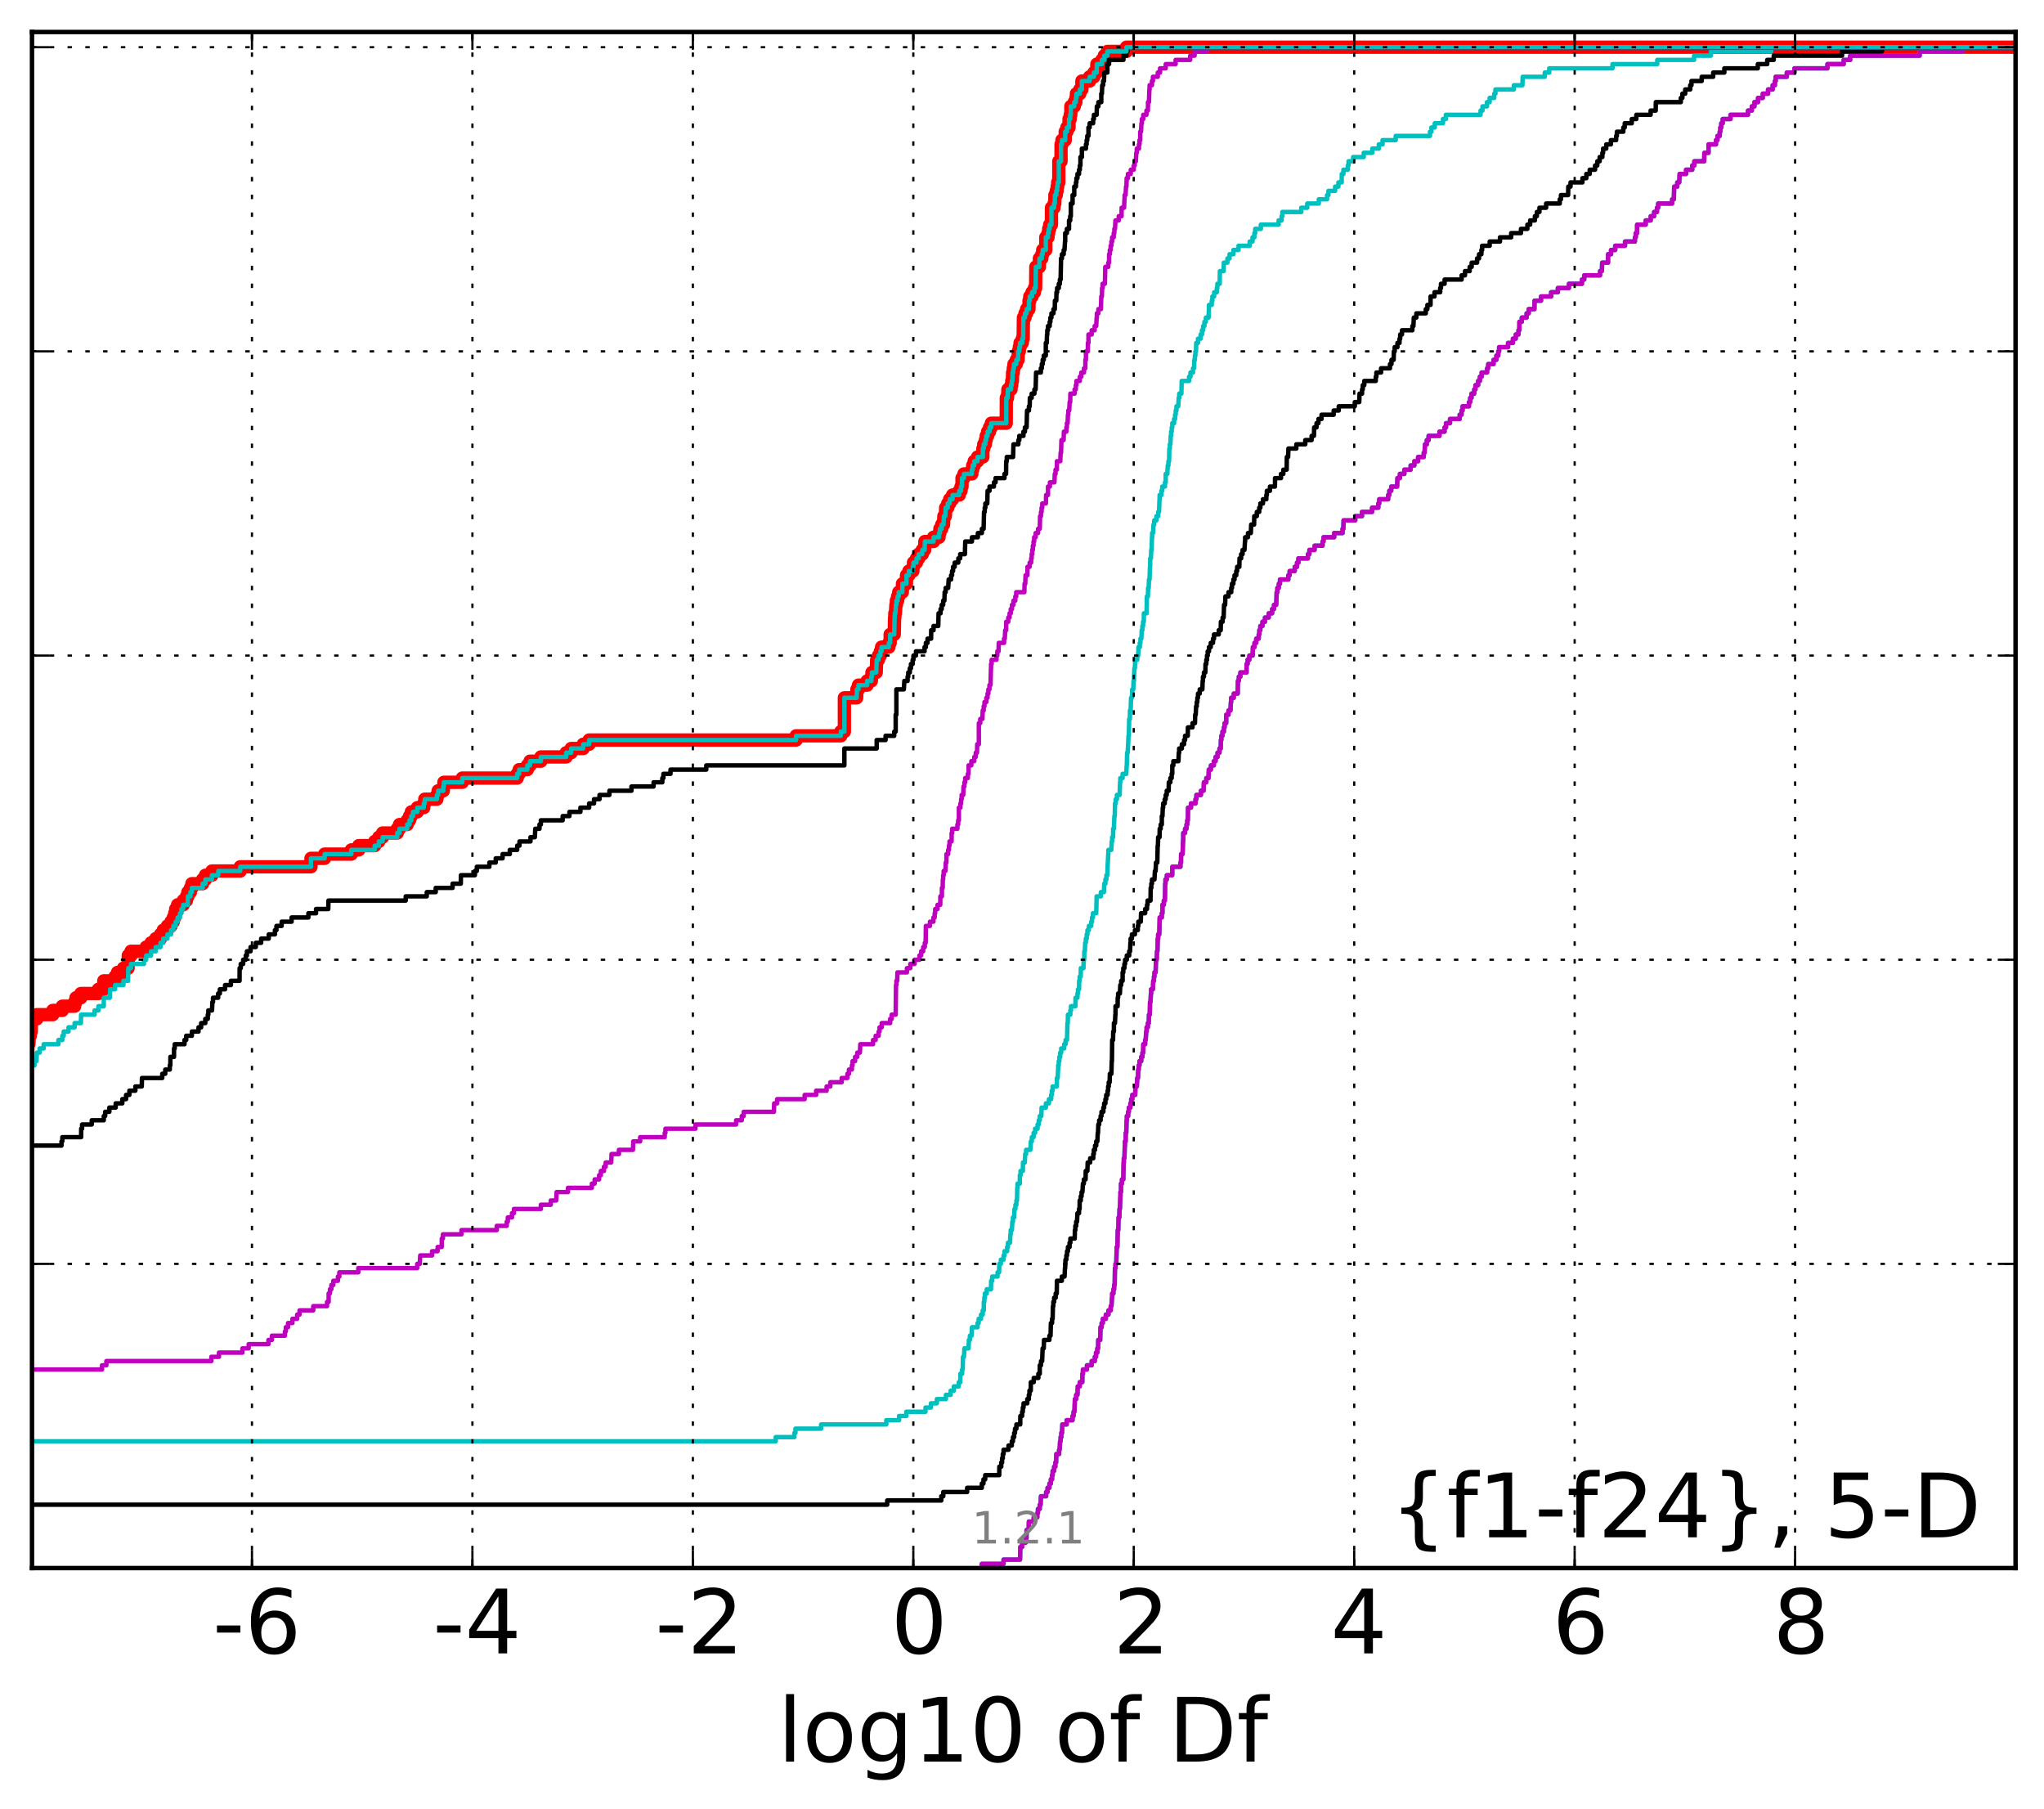 <?xml version="1.0" encoding="utf-8" standalone="no"?>
<!DOCTYPE svg PUBLIC "-//W3C//DTD SVG 1.1//EN"
  "http://www.w3.org/Graphics/SVG/1.1/DTD/svg11.dtd">
<!-- Created with matplotlib (http://matplotlib.org/) -->
<svg height="407pt" version="1.1" viewBox="0 0 460 407" width="460pt" xmlns="http://www.w3.org/2000/svg" xmlns:xlink="http://www.w3.org/1999/xlink">
 <defs>
  <style type="text/css">
*{stroke-linecap:butt;stroke-linejoin:round;}
  </style>
 </defs>
 <g id="figure_1">
  <g id="patch_1">
   <path d="
M0 407.712
L460.8 407.712
L460.8 0
L0 0
z
" style="fill:#ffffff;"/>
  </g>
  <g id="axes_1">
   <g id="patch_2">
    <path d="
M7.2 352.8
L453.6 352.8
L453.6 7.2
L7.2 7.2
z
" style="fill:#ffffff;"/>
   </g>
   <g id="line2d_1">
    <path clip-path="url(#p99b4b0da67)" d="
M-1 275.81
L-0.884 275.81
L-0.803 273.909
L-0.574 273.909
L-0.529 272.008
L-0.184 272.008
L-0.184 271.057
L0.046 271.057
L0.046 270.107
L0.266 270.107
L0.343 268.206
L0.959 268.206
L0.959 267.255
L1.118 267.255
L1.118 266.305
L1.332 266.305
L1.44 264.404
L1.625 264.404
L1.648 262.503
L1.787 262.503
L1.882 260.602
L1.95 260.602
L1.95 259.651
L2.169 259.651
L2.169 258.701
L2.492 258.701
L2.492 257.75
L2.634 257.75
L2.723 255.85
L2.87 255.85
L2.87 254.899
L2.992 254.899
L3.04 252.998
L3.152 252.998
L3.25 251.097
L3.446 251.097
L3.547 249.196
L3.713 249.196
L3.713 248.246
L3.89 248.246
L3.909 246.345
L4.089 246.345
L4.089 245.394
L4.409 245.394
L4.409 244.444
L4.599 244.444
L4.599 243.493
L4.718 243.493
L4.806 241.592
L5.052 241.592
L5.052 240.642
L5.898 240.642
L5.898 239.691
L6.12 239.691
L6.163 237.79
L6.253 237.79
L6.279 234.939
L6.497 234.939
L6.607 233.038
L6.829 233.038
L6.829 232.087
L7.042 232.087
L7.046 229.236
L8.289 229.236
L8.289 228.285
L11.881 228.285
L11.881 227.335
L14.024 227.335
L14.024 226.384
L16.794 226.384
L16.794 225.434
L17.097 225.434
L17.097 224.483
L18.197 224.483
L18.197 223.533
L22.154 223.533
L22.154 222.582
L23.355 222.582
L23.357 220.681
L25.89 220.681
L25.89 219.731
L26.447 219.731
L26.447 218.78
L27.78 218.78
L27.78 217.83
L28.825 217.83
L28.87 214.978
L29.48 214.978
L29.48 214.028
L32.906 214.028
L32.906 213.077
L33.987 213.077
L33.987 212.127
L35.052 212.127
L35.052 211.176
L36.118 211.176
L36.118 210.226
L36.743 210.226
L36.743 209.275
L37.678 209.275
L37.678 208.325
L38.489 208.325
L38.489 207.374
L39.012 207.374
L39.012 206.424
L39.319 206.424
L39.319 205.473
L39.533 205.473
L39.533 204.523
L39.966 204.523
L39.966 203.572
L41.228 203.572
L41.228 202.622
L41.965 202.622
L41.965 201.671
L42.283 201.671
L42.283 200.721
L42.854 200.721
L42.854 199.77
L43.179 199.77
L43.179 198.82
L45.593 198.82
L45.593 197.869
L46.236 197.869
L46.236 196.919
L47.693 196.919
L47.693 195.968
L54.067 195.968
L54.067 195.018
L69.981 195.018
L69.985 193.117
L73.054 193.117
L73.054 192.166
L79.068 192.166
L79.068 191.216
L80.739 191.216
L80.739 190.265
L84.327 190.265
L84.327 189.315
L85.256 189.315
L85.256 188.364
L86.102 188.364
L86.102 187.414
L89.4 187.414
L89.4 186.463
L89.907 186.463
L89.907 185.513
L91.642 185.513
L91.642 184.562
L92.169 184.562
L92.169 183.612
L92.573 183.612
L92.573 182.661
L93.921 182.661
L93.921 181.711
L95.368 181.711
L95.368 180.76
L95.593 180.76
L95.593 179.81
L98.318 179.81
L98.318 178.859
L98.612 178.859
L98.612 177.909
L99.773 177.909
L99.773 176.958
L99.897 176.958
L99.897 176.008
L104.036 176.008
L104.036 175.057
L116.392 175.057
L116.392 174.107
L116.847 174.107
L116.847 173.156
L118.674 173.156
L118.674 172.206
L119.288 172.206
L119.288 171.255
L121.721 171.255
L121.721 170.305
L127.415 170.305
L127.415 169.354
L128.542 169.354
L128.542 168.404
L131.243 168.404
L131.243 167.453
L132.574 167.453
L132.574 166.503
L179.161 166.503
L179.161 165.552
L189.224 165.552
L189.224 164.602
L190.025 164.602
L190.025 156.998
L192.793 156.998
L192.848 155.097
L193.202 155.097
L193.202 154.147
L195.144 154.147
L195.144 153.196
L196.098 153.196
L196.098 152.246
L196.228 152.246
L196.228 151.295
L197.194 151.295
L197.296 148.444
L197.701 148.444
L197.701 147.493
L198.13 147.493
L198.13 146.543
L198.399 146.543
L198.399 145.592
L200.034 145.592
L200.034 144.642
L200.33 144.642
L200.33 142.741
L201.245 142.741
L201.324 138.939
L201.376 138.939
L201.376 137.988
L201.514 137.988
L201.622 136.087
L201.73 136.087
L201.73 135.137
L202.006 135.137
L202.006 134.186
L202.258 134.186
L202.258 133.236
L203.064 133.236
L203.098 131.335
L203.986 131.335
L204.006 129.434
L204.537 129.434
L204.537 128.483
L205.447 128.483
L205.447 127.533
L205.571 127.533
L205.571 126.582
L206.251 126.582
L206.251 125.632
L206.752 125.632
L206.752 124.681
L207.555 124.681
L207.555 123.731
L208.087 123.731
L208.139 121.83
L210.095 121.83
L210.095 120.879
L211.329 120.879
L211.329 119.929
L211.519 119.929
L211.519 118.978
L211.934 118.978
L211.934 118.028
L212.348 118.028
L212.418 116.127
L212.746 116.127
L212.819 114.226
L213.285 114.226
L213.285 113.275
L213.724 113.275
L213.724 112.325
L214.38 112.325
L214.38 111.374
L215.873 111.374
L215.873 110.424
L216.279 110.424
L216.279 109.473
L216.499 109.473
L216.499 107.572
L216.936 107.572
L216.936 106.622
L218.709 106.622
L218.709 105.671
L218.904 105.671
L218.904 104.721
L219.246 104.721
L219.246 103.77
L219.993 103.77
L219.993 102.82
L221.193 102.82
L221.195 100.919
L221.386 100.919
L221.386 99.968
L221.755 99.968
L221.755 99.018
L221.947 99.018
L221.947 98.067
L222.26 98.067
L222.26 97.117
L222.698 97.117
L222.698 96.166
L223.098 96.166
L223.098 95.216
L226.449 95.216
L226.471 89.513
L226.742 89.513
L226.834 87.612
L227.528 87.612
L227.528 86.661
L227.695 86.661
L227.695 85.711
L227.835 85.711
L227.888 83.81
L228.035 83.81
L228.035 82.859
L228.195 82.859
L228.195 81.909
L228.722 81.909
L228.722 80.958
L229.123 80.958
L229.157 79.057
L229.396 79.057
L229.396 78.107
L229.563 78.107
L229.563 77.156
L230.067 77.156
L230.067 76.206
L230.257 76.206
L230.323 71.454
L230.677 71.454
L230.677 70.503
L231.037 70.503
L231.037 69.552
L231.562 69.552
L231.577 67.651
L231.752 67.651
L231.752 66.701
L232.256 66.701
L232.256 65.751
L232.794 65.751
L232.794 64.8
L233.067 64.8
L233.118 60.047
L233.917 60.047
L233.917 58.147
L234.459 58.147
L234.459 57.196
L234.66 57.196
L234.66 56.245
L235.355 56.245
L235.355 53.394
L235.85 53.394
L235.85 52.444
L236.008 52.444
L236.008 51.493
L236.227 51.493
L236.227 50.543
L236.624 50.543
L236.634 46.741
L237.207 46.741
L237.207 45.79
L237.38 45.79
L237.406 43.889
L237.714 43.889
L237.714 42.939
L237.906 42.939
L237.906 41.988
L238.028 41.988
L238.028 41.038
L238.285 41.038
L238.285 36.285
L238.786 36.285
L238.786 32.483
L238.99 32.483
L238.99 31.533
L239.723 31.533
L239.723 29.632
L240.103 29.632
L240.103 28.681
L240.586 28.681
L240.586 26.78
L240.85 26.78
L240.85 25.83
L240.992 25.83
L240.992 23.929
L241.762 23.929
L241.762 22.978
L242.127 22.978
L242.127 22.028
L242.247 22.028
L242.247 21.077
L243.016 21.077
L243.016 20.127
L243.476 20.127
L243.476 18.226
L245.227 18.226
L245.227 17.275
L246.187 17.275
L246.187 16.325
L246.799 16.325
L246.847 14.424
L247.979 14.424
L247.979 13.473
L248.514 13.473
L248.514 12.523
L249.213 12.523
L249.213 11.572
L253.505 11.572
L253.505 10.622
L253.505 10.622
L453.6 10.622
L453.6 10.622" style="fill:none;stroke:#ff0000;stroke-linecap:square;stroke-width:3.0;"/>
   </g>
   <g id="line2d_2">
    <path clip-path="url(#p99b4b0da67)" d="
M220.958 352.8
L220.958 351.85
L225.852 351.85
L225.852 350.899
L229.557 350.899
L229.627 348.048
L230.029 348.048
L230.029 347.097
L230.82 347.097
L230.82 346.147
L231.014 346.147
L231.034 344.246
L231.51 344.246
L231.542 342.345
L232.639 342.345
L232.639 341.394
L233.442 341.394
L233.442 340.444
L233.589 340.444
L233.589 339.493
L233.996 339.493
L233.996 338.543
L234.181 338.543
L234.271 336.642
L235.432 336.642
L235.432 335.691
L235.753 335.691
L235.753 334.741
L236.174 334.741
L236.174 333.79
L236.496 333.79
L236.496 332.84
L236.766 332.84
L236.766 331.889
L236.901 331.889
L236.901 330.939
L237.234 330.939
L237.234 329.988
L237.504 329.988
L237.504 329.038
L237.68 329.038
L237.728 327.137
L238.352 327.137
L238.352 326.186
L238.465 326.186
L238.575 324.285
L238.692 324.285
L238.692 323.335
L238.853 323.335
L238.853 322.384
L239.005 322.384
L239.076 320.483
L240.047 320.483
L240.047 319.533
L241.374 319.533
L241.374 318.582
L241.615 318.582
L241.615 317.632
L241.804 317.632
L241.903 314.78
L242.194 314.78
L242.194 313.83
L242.479 313.83
L242.547 311.929
L242.992 311.929
L242.992 310.978
L243.568 310.978
L243.601 309.077
L243.712 309.077
L243.712 308.127
L244.615 308.127
L244.615 307.176
L245.685 307.176
L245.685 306.226
L246.394 306.226
L246.394 305.275
L246.657 305.275
L246.657 304.325
L246.954 304.325
L246.954 303.374
L247.126 303.374
L247.161 301.473
L247.603 301.473
L247.664 298.622
L247.926 298.622
L247.926 297.671
L248.188 297.671
L248.188 296.721
L248.868 296.721
L248.868 295.77
L249.46 295.77
L249.46 294.82
L249.969 294.82
L249.969 293.869
L250.137 293.869
L250.247 291.968
L250.296 291.968
L250.296 291.018
L250.576 291.018
L250.576 290.067
L250.734 290.067
L250.734 289.117
L250.856 289.117
L250.921 285.315
L251.044 285.315
L251.044 284.364
L251.213 284.364
L251.319 280.562
L251.468 280.562
L251.55 276.76
L251.664 276.76
L251.736 273.909
L251.9 273.909
L251.949 272.008
L252.032 272.008
L252.138 269.156
L252.154 269.156
L252.154 268.206
L252.277 268.206
L252.28 266.305
L252.495 266.305
L252.495 265.354
L252.797 265.354
L252.869 261.552
L252.916 261.552
L252.916 260.602
L253.051 260.602
L253.137 257.75
L253.164 257.75
L253.164 256.8
L253.322 256.8
L253.35 254.899
L253.462 254.899
L253.546 252.048
L253.596 252.048
L253.596 251.097
L253.884 251.097
L253.884 250.147
L254.046 250.147
L254.046 249.196
L254.395 249.196
L254.395 248.246
L254.575 248.246
L254.575 247.295
L254.822 247.295
L254.822 246.345
L255.464 246.345
L255.539 244.444
L255.838 244.444
L255.938 242.543
L256.101 242.543
L256.153 240.642
L256.274 240.642
L256.274 239.691
L256.441 239.691
L256.441 238.741
L256.833 238.741
L256.833 237.79
L257.104 237.79
L257.104 236.84
L257.269 236.84
L257.298 234.939
L257.715 234.939
L257.715 233.988
L257.841 233.988
L257.95 232.087
L258.047 232.087
L258.047 231.137
L258.323 231.137
L258.323 230.186
L258.527 230.186
L258.577 228.285
L258.752 228.285
L258.815 225.434
L258.917 225.434
L259.014 223.533
L259.061 223.533
L259.061 222.582
L259.452 222.582
L259.54 220.681
L259.698 220.681
L259.698 219.731
L259.809 219.731
L259.809 218.78
L260.067 218.78
L260.16 215.929
L260.314 215.929
L260.383 214.028
L260.475 214.028
L260.555 211.176
L260.643 211.176
L260.643 210.226
L260.89 210.226
L260.991 206.424
L261.463 206.424
L261.463 205.473
L261.611 205.473
L261.612 203.572
L261.925 203.572
L261.925 202.622
L262.153 202.622
L262.231 198.82
L262.288 198.82
L262.288 197.869
L262.592 197.869
L262.592 196.919
L263.806 196.919
L263.829 195.018
L265.659 195.018
L265.659 194.067
L265.781 194.067
L265.809 192.166
L266.141 192.166
L266.234 189.315
L266.276 189.315
L266.291 187.414
L266.7 187.414
L266.7 186.463
L267.024 186.463
L267.024 185.513
L267.19 185.513
L267.19 184.562
L267.313 184.562
L267.369 181.711
L268.022 181.711
L268.022 180.76
L269.05 180.76
L269.05 179.81
L269.252 179.81
L269.252 178.859
L270.262 178.859
L270.262 177.909
L270.862 177.909
L270.944 176.008
L271.482 176.008
L271.482 175.057
L271.978 175.057
L272.04 173.156
L272.515 173.156
L272.515 172.206
L273.169 172.206
L273.169 171.255
L273.566 171.255
L273.566 170.305
L274.008 170.305
L274.008 169.354
L274.449 169.354
L274.449 168.404
L274.72 168.404
L274.763 166.503
L274.864 166.503
L274.864 165.552
L275.12 165.552
L275.12 164.602
L275.439 164.602
L275.439 163.651
L275.598 163.651
L275.598 162.701
L275.95 162.701
L275.97 160.8
L276.474 160.8
L276.474 159.85
L276.917 159.85
L277.01 157.949
L277.072 157.949
L277.072 156.998
L277.655 156.998
L277.655 156.048
L278.548 156.048
L278.592 153.196
L278.795 153.196
L278.795 152.246
L279.143 152.246
L279.143 151.295
L280.535 151.295
L280.545 149.394
L280.77 149.394
L280.77 148.444
L281.165 148.444
L281.165 147.493
L281.905 147.493
L281.968 145.592
L282.327 145.592
L282.327 144.642
L282.715 144.642
L282.715 143.691
L283.272 143.691
L283.272 142.741
L283.41 142.741
L283.41 141.79
L283.637 141.79
L283.637 140.84
L284.122 140.84
L284.122 139.889
L284.678 139.889
L284.678 138.939
L285.523 138.939
L285.523 137.988
L286.291 137.988
L286.291 137.038
L286.712 137.038
L286.712 136.087
L287.211 136.087
L287.316 133.236
L287.468 133.236
L287.468 132.285
L287.795 132.285
L287.795 131.335
L288.061 131.335
L288.061 130.384
L289.936 130.384
L289.936 129.434
L290.232 129.434
L290.232 128.483
L291.377 128.483
L291.377 127.533
L291.889 127.533
L291.889 126.582
L292.207 126.582
L292.207 125.632
L294.343 125.632
L294.343 124.681
L294.68 124.681
L294.68 123.731
L295.847 123.731
L295.847 122.78
L297.639 122.78
L297.639 121.83
L297.854 121.83
L297.854 120.879
L300.254 120.879
L300.254 119.929
L302.141 119.929
L302.141 118.978
L302.32 118.978
L302.377 117.077
L305 117.077
L305 116.127
L306.512 116.127
L306.512 115.176
L308.785 115.176
L308.785 114.226
L310.186 114.226
L310.186 113.275
L310.398 113.275
L310.398 112.325
L312.408 112.325
L312.408 111.374
L312.668 111.374
L312.668 110.424
L313.098 110.424
L313.098 109.473
L314.414 109.473
L314.491 107.572
L315.045 107.572
L315.045 106.622
L316.05 106.622
L316.05 105.671
L317.463 105.671
L317.463 104.721
L318.3 104.721
L318.3 103.77
L319.139 103.77
L319.139 102.82
L320.41 102.82
L320.41 101.869
L320.601 101.869
L320.692 99.968
L321.102 99.968
L321.102 99.018
L321.511 99.018
L321.511 98.067
L323.951 98.067
L323.951 97.117
L325.093 97.117
L325.093 96.166
L325.422 96.166
L325.422 95.216
L326.323 95.216
L326.323 94.265
L328.505 94.265
L328.505 93.315
L328.92 93.315
L328.92 92.364
L329.156 92.364
L329.156 91.414
L330.589 91.414
L330.589 90.463
L330.863 90.463
L330.863 89.513
L331.166 89.513
L331.166 88.562
L331.775 88.562
L331.775 87.612
L332.052 87.612
L332.052 86.661
L332.647 86.661
L332.647 85.711
L333.046 85.711
L333.046 84.76
L333.447 84.76
L333.447 83.81
L334.669 83.81
L334.669 82.859
L334.918 82.859
L334.918 81.909
L336.124 81.909
L336.124 80.958
L336.761 80.958
L336.761 80.008
L337.184 80.008
L337.184 79.057
L337.375 79.057
L337.375 78.107
L339.387 78.107
L339.387 77.156
L340.48 77.156
L340.48 76.206
L341.118 76.206
L341.118 75.255
L341.736 75.255
L341.736 74.305
L341.919 74.305
L341.94 72.404
L342.482 72.404
L342.482 71.454
L343.563 71.454
L343.563 70.503
L344.029 70.503
L344.029 69.552
L345.32 69.552
L345.347 67.651
L346.806 67.651
L346.806 66.701
L349.084 66.701
L349.084 65.751
L350.595 65.751
L350.595 64.8
L353.088 64.8
L353.088 63.849
L356.014 63.849
L356.014 62.899
L356.529 62.899
L356.529 61.949
L360.085 61.949
L360.085 60.998
L360.496 60.998
L360.571 59.097
L361.887 59.097
L361.903 57.196
L362.563 57.196
L362.563 56.245
L363.502 56.245
L363.502 55.295
L365.712 55.295
L365.712 54.345
L367.935 54.345
L367.935 53.394
L368.13 53.394
L368.13 52.444
L368.421 52.444
L368.431 50.543
L370.364 50.543
L370.364 49.592
L371.491 49.592
L371.491 48.642
L372.254 48.642
L372.254 47.691
L372.899 47.691
L372.899 46.741
L373.164 46.741
L373.164 45.79
L376.315 45.79
L376.315 44.84
L376.694 44.84
L376.773 41.988
L377.465 41.988
L377.465 41.038
L377.912 41.038
L378 39.137
L379.45 39.137
L379.45 38.186
L380.841 38.186
L380.841 37.236
L381.306 37.236
L381.306 36.285
L383.519 36.285
L383.568 34.384
L384.504 34.384
L384.511 32.483
L386.181 32.483
L386.181 31.533
L386.516 31.533
L386.516 30.582
L387.03 30.582
L387.03 29.632
L387.158 29.632
L387.158 28.681
L387.372 28.681
L387.372 27.731
L387.692 27.731
L387.692 26.78
L389.449 26.78
L389.449 25.83
L393.377 25.83
L393.377 24.879
L394.245 24.879
L394.245 23.929
L394.841 23.929
L394.841 22.978
L395.639 22.978
L395.639 22.028
L396.714 22.028
L396.714 21.077
L397.901 21.077
L397.901 20.127
L398.941 20.127
L398.941 19.176
L399.443 19.176
L399.443 18.226
L399.618 18.226
L399.618 17.275
L402.12 17.275
L402.12 16.325
L403.837 16.325
L403.837 15.374
L411.265 15.374
L411.265 14.424
L414.919 14.424
L414.919 13.473
L416.385 13.473
L416.385 12.523
L432.024 12.523
L432.024 11.572
L441.632 11.572
L441.632 10.622
L441.632 10.622
L453.6 10.622
L453.6 10.622" style="fill:none;stroke:#00bfbf;stroke-linecap:square;"/>
   </g>
   <g id="line2d_3">
    <path clip-path="url(#p99b4b0da67)" d="
M220.958 352.8
L220.958 351.85
L225.852 351.85
L225.852 350.899
L229.557 350.899
L229.627 348.048
L230.029 348.048
L230.029 347.097
L230.82 347.097
L230.82 346.147
L231.014 346.147
L231.034 344.246
L231.51 344.246
L231.542 342.345
L232.639 342.345
L232.639 341.394
L233.442 341.394
L233.442 340.444
L233.589 340.444
L233.589 339.493
L233.996 339.493
L233.996 338.543
L234.181 338.543
L234.271 336.642
L235.432 336.642
L235.432 335.691
L235.753 335.691
L235.753 334.741
L236.174 334.741
L236.174 333.79
L236.496 333.79
L236.496 332.84
L236.766 332.84
L236.766 331.889
L236.901 331.889
L236.901 330.939
L237.234 330.939
L237.234 329.988
L237.504 329.988
L237.504 329.038
L237.68 329.038
L237.728 327.137
L238.352 327.137
L238.352 326.186
L238.465 326.186
L238.575 324.285
L238.692 324.285
L238.692 323.335
L238.853 323.335
L238.853 322.384
L239.005 322.384
L239.076 320.483
L240.047 320.483
L240.047 319.533
L241.374 319.533
L241.374 318.582
L241.615 318.582
L241.615 317.632
L241.804 317.632
L241.903 314.78
L242.193 314.78
L242.193 313.83
L242.479 313.83
L242.547 311.929
L242.992 311.929
L242.992 310.978
L243.568 310.978
L243.601 309.077
L243.712 309.077
L243.712 308.127
L244.615 308.127
L244.615 307.176
L245.685 307.176
L245.685 306.226
L246.394 306.226
L246.394 305.275
L246.657 305.275
L246.657 304.325
L246.954 304.325
L246.954 303.374
L247.126 303.374
L247.161 301.473
L247.603 301.473
L247.664 298.622
L247.926 298.622
L247.926 297.671
L248.188 297.671
L248.188 296.721
L248.868 296.721
L248.868 295.77
L249.46 295.77
L249.46 294.82
L249.969 294.82
L249.969 293.869
L250.137 293.869
L250.247 291.968
L250.296 291.968
L250.296 291.018
L250.576 291.018
L250.576 290.067
L250.734 290.067
L250.734 289.117
L250.856 289.117
L250.921 285.315
L251.044 285.315
L251.044 284.364
L251.213 284.364
L251.319 280.562
L251.468 280.562
L251.55 276.76
L251.664 276.76
L251.736 273.909
L251.9 273.909
L251.949 272.008
L252.032 272.008
L252.138 269.156
L252.154 269.156
L252.154 268.206
L252.277 268.206
L252.28 266.305
L252.495 266.305
L252.495 265.354
L252.797 265.354
L252.869 261.552
L252.916 261.552
L252.916 260.602
L253.051 260.602
L253.137 257.75
L253.164 257.75
L253.164 256.8
L253.322 256.8
L253.35 254.899
L253.462 254.899
L253.546 252.048
L253.596 252.048
L253.596 251.097
L253.884 251.097
L253.884 250.147
L254.046 250.147
L254.046 249.196
L254.395 249.196
L254.395 248.246
L254.575 248.246
L254.575 247.295
L254.822 247.295
L254.822 246.345
L255.464 246.345
L255.539 244.444
L255.838 244.444
L255.938 242.543
L256.101 242.543
L256.153 240.642
L256.274 240.642
L256.274 239.691
L256.441 239.691
L256.441 238.741
L256.833 238.741
L256.833 237.79
L257.104 237.79
L257.104 236.84
L257.269 236.84
L257.298 234.939
L257.715 234.939
L257.715 233.988
L257.841 233.988
L257.95 232.087
L258.047 232.087
L258.047 231.137
L258.323 231.137
L258.323 230.186
L258.527 230.186
L258.577 228.285
L258.752 228.285
L258.815 225.434
L258.917 225.434
L259.014 223.533
L259.061 223.533
L259.061 222.582
L259.452 222.582
L259.54 220.681
L259.698 220.681
L259.698 219.731
L259.809 219.731
L259.809 218.78
L260.067 218.78
L260.16 215.929
L260.314 215.929
L260.383 214.028
L260.475 214.028
L260.555 211.176
L260.643 211.176
L260.643 210.226
L260.89 210.226
L260.991 206.424
L261.463 206.424
L261.463 205.473
L261.611 205.473
L261.612 203.572
L261.925 203.572
L261.925 202.622
L262.153 202.622
L262.231 198.82
L262.288 198.82
L262.288 197.869
L262.592 197.869
L262.592 196.919
L263.806 196.919
L263.829 195.018
L265.659 195.018
L265.659 194.067
L265.781 194.067
L265.809 192.166
L266.141 192.166
L266.234 189.315
L266.276 189.315
L266.291 187.414
L266.7 187.414
L266.7 186.463
L267.024 186.463
L267.024 185.513
L267.19 185.513
L267.19 184.562
L267.313 184.562
L267.369 181.711
L268.022 181.711
L268.022 180.76
L269.05 180.76
L269.05 179.81
L269.252 179.81
L269.252 178.859
L270.262 178.859
L270.262 177.909
L270.862 177.909
L270.944 176.008
L271.482 176.008
L271.482 175.057
L271.978 175.057
L272.04 173.156
L272.515 173.156
L272.515 172.206
L273.169 172.206
L273.169 171.255
L273.566 171.255
L273.566 170.305
L274.008 170.305
L274.008 169.354
L274.449 169.354
L274.449 168.404
L274.72 168.404
L274.763 166.503
L274.864 166.503
L274.864 165.552
L275.12 165.552
L275.12 164.602
L275.439 164.602
L275.439 163.651
L275.598 163.651
L275.598 162.701
L275.95 162.701
L275.97 160.8
L276.474 160.8
L276.474 159.85
L276.917 159.85
L277.01 157.949
L277.072 157.949
L277.072 156.998
L277.655 156.998
L277.655 156.048
L278.548 156.048
L278.592 153.196
L278.795 153.196
L278.795 152.246
L279.143 152.246
L279.143 151.295
L280.535 151.295
L280.545 149.394
L280.77 149.394
L280.77 148.444
L281.165 148.444
L281.165 147.493
L281.905 147.493
L281.968 145.592
L282.327 145.592
L282.327 144.642
L282.715 144.642
L282.715 143.691
L283.272 143.691
L283.272 142.741
L283.41 142.741
L283.41 141.79
L283.637 141.79
L283.637 140.84
L284.122 140.84
L284.122 139.889
L284.678 139.889
L284.678 138.939
L285.523 138.939
L285.523 137.988
L286.291 137.988
L286.291 137.038
L286.712 137.038
L286.712 136.087
L287.211 136.087
L287.316 133.236
L287.468 133.236
L287.468 132.285
L287.795 132.285
L287.795 131.335
L288.061 131.335
L288.061 130.384
L289.936 130.384
L289.936 129.434
L290.232 129.434
L290.232 128.483
L291.377 128.483
L291.377 127.533
L291.889 127.533
L291.889 126.582
L292.207 126.582
L292.207 125.632
L294.343 125.632
L294.343 124.681
L294.68 124.681
L294.68 123.731
L295.847 123.731
L295.847 122.78
L297.639 122.78
L297.639 121.83
L297.854 121.83
L297.854 120.879
L300.254 120.879
L300.254 119.929
L302.141 119.929
L302.141 118.978
L302.32 118.978
L302.377 117.077
L305 117.077
L305 116.127
L306.512 116.127
L306.512 115.176
L308.785 115.176
L308.785 114.226
L310.186 114.226
L310.186 113.275
L310.398 113.275
L310.398 112.325
L312.408 112.325
L312.408 111.374
L312.668 111.374
L312.668 110.424
L313.098 110.424
L313.098 109.473
L314.414 109.473
L314.491 107.572
L315.045 107.572
L315.045 106.622
L316.05 106.622
L316.05 105.671
L317.463 105.671
L317.463 104.721
L318.3 104.721
L318.3 103.77
L319.139 103.77
L319.139 102.82
L320.41 102.82
L320.41 101.869
L320.601 101.869
L320.692 99.968
L321.102 99.968
L321.102 99.018
L321.511 99.018
L321.511 98.067
L323.951 98.067
L323.951 97.117
L325.093 97.117
L325.093 96.166
L325.422 96.166
L325.422 95.216
L326.323 95.216
L326.323 94.265
L328.505 94.265
L328.505 93.315
L328.92 93.315
L328.92 92.364
L329.156 92.364
L329.156 91.414
L330.589 91.414
L330.589 90.463
L330.863 90.463
L330.863 89.513
L331.166 89.513
L331.166 88.562
L331.775 88.562
L331.775 87.612
L332.052 87.612
L332.052 86.661
L332.647 86.661
L332.647 85.711
L333.046 85.711
L333.046 84.76
L333.447 84.76
L333.447 83.81
L334.669 83.81
L334.669 82.859
L334.918 82.859
L334.918 81.909
L336.124 81.909
L336.124 80.958
L336.761 80.958
L336.761 80.008
L337.184 80.008
L337.184 79.057
L337.375 79.057
L337.375 78.107
L339.387 78.107
L339.387 77.156
L340.48 77.156
L340.48 76.206
L341.118 76.206
L341.118 75.255
L341.736 75.255
L341.736 74.305
L341.919 74.305
L341.94 72.404
L342.482 72.404
L342.482 71.454
L343.563 71.454
L343.563 70.503
L344.029 70.503
L344.029 69.552
L345.32 69.552
L345.347 67.651
L346.806 67.651
L346.806 66.701
L349.084 66.701
L349.084 65.751
L350.595 65.751
L350.595 64.8
L353.088 64.8
L353.088 63.849
L356.014 63.849
L356.014 62.899
L356.529 62.899
L356.529 61.949
L360.085 61.949
L360.085 60.998
L360.496 60.998
L360.571 59.097
L361.887 59.097
L361.903 57.196
L362.563 57.196
L362.563 56.245
L363.502 56.245
L363.502 55.295
L365.712 55.295
L365.712 54.345
L367.935 54.345
L367.935 53.394
L368.13 53.394
L368.13 52.444
L368.421 52.444
L368.431 50.543
L370.364 50.543
L370.364 49.592
L371.491 49.592
L371.491 48.642
L372.254 48.642
L372.254 47.691
L372.899 47.691
L372.899 46.741
L373.164 46.741
L373.164 45.79
L376.315 45.79
L376.315 44.84
L376.694 44.84
L376.773 41.988
L377.465 41.988
L377.465 41.038
L377.912 41.038
L378 39.137
L379.45 39.137
L379.45 38.186
L380.841 38.186
L380.841 37.236
L381.306 37.236
L381.306 36.285
L383.519 36.285
L383.568 34.384
L384.504 34.384
L384.511 32.483
L386.181 32.483
L386.181 31.533
L386.516 31.533
L386.516 30.582
L387.03 30.582
L387.03 29.632
L387.158 29.632
L387.158 28.681
L387.372 28.681
L387.372 27.731
L387.692 27.731
L387.692 26.78
L389.449 26.78
L389.449 25.83
L393.377 25.83
L393.377 24.879
L394.245 24.879
L394.245 23.929
L394.841 23.929
L394.841 22.978
L395.639 22.978
L395.639 22.028
L396.714 22.028
L396.714 21.077
L397.901 21.077
L397.901 20.127
L398.941 20.127
L398.941 19.176
L399.443 19.176
L399.443 18.226
L399.618 18.226
L399.618 17.275
L402.12 17.275
L402.12 16.325
L403.837 16.325
L403.837 15.374
L411.265 15.374
L411.265 14.424
L414.919 14.424
L414.919 13.473
L416.385 13.473
L416.385 12.523
L432.024 12.523
L432.024 11.572
L441.632 11.572
L441.632 10.622
L441.632 10.622
L453.6 10.622
L453.6 10.622" style="fill:none;stroke:#bf00bf;stroke-linecap:square;"/>
   </g>
   <g id="line2d_4">
    <path clip-path="url(#p99b4b0da67)" d="
M-1 338.543
L199.663 338.543
L199.663 337.592
L211.838 337.592
L211.838 336.642
L212.284 336.642
L212.284 335.691
L217.657 335.691
L217.657 334.741
L220.958 334.741
L220.958 333.79
L221.328 333.79
L221.328 332.84
L221.721 332.84
L221.721 331.889
L224.875 331.889
L224.897 329.988
L225.33 329.988
L225.33 329.038
L225.523 329.038
L225.523 328.087
L225.679 328.087
L225.679 327.137
L225.852 327.137
L225.852 326.186
L226.96 326.186
L226.96 325.236
L227.703 325.236
L227.703 324.285
L227.964 324.285
L227.964 323.335
L228.24 323.335
L228.24 322.384
L228.425 322.384
L228.425 321.434
L228.743 321.434
L228.743 320.483
L229.6 320.483
L229.627 318.582
L230.029 318.582
L230.029 317.632
L230.188 317.632
L230.188 316.681
L230.348 316.681
L230.348 315.731
L231.191 315.731
L231.191 314.78
L231.542 314.78
L231.542 313.83
L231.679 313.83
L231.679 312.879
L231.973 312.879
L231.991 310.978
L232.639 310.978
L232.639 310.028
L233.678 310.028
L233.678 309.077
L233.996 309.077
L234.002 307.176
L234.271 307.176
L234.271 306.226
L234.531 306.226
L234.641 303.374
L234.895 303.374
L234.954 301.473
L236.165 301.473
L236.165 300.523
L236.421 300.523
L236.502 297.671
L236.766 297.671
L236.766 296.721
L236.897 296.721
L236.96 293.869
L237.048 293.869
L237.048 292.919
L237.234 292.919
L237.234 291.968
L237.583 291.968
L237.583 291.018
L237.821 291.018
L237.86 288.166
L238.964 288.166
L238.964 287.216
L239.579 287.216
L239.671 285.315
L239.715 285.315
L239.787 283.414
L239.977 283.414
L239.977 282.463
L240.135 282.463
L240.135 281.513
L240.34 281.513
L240.34 280.562
L240.71 280.562
L240.71 279.612
L240.883 279.612
L240.883 278.661
L241.865 278.661
L241.901 276.76
L242.003 276.76
L242.003 275.81
L242.193 275.81
L242.193 274.859
L242.385 274.859
L242.479 272.958
L242.834 272.958
L242.834 272.008
L242.961 272.008
L242.981 270.107
L243.229 270.107
L243.229 269.156
L243.412 269.156
L243.412 268.206
L243.601 268.206
L243.712 266.305
L243.915 266.305
L243.915 265.354
L244.315 265.354
L244.34 263.453
L244.718 263.453
L244.779 261.552
L245.338 261.552
L245.338 260.602
L246.04 260.602
L246.04 259.651
L246.166 259.651
L246.166 258.701
L246.439 258.701
L246.439 257.75
L246.705 257.75
L246.705 256.8
L246.954 256.8
L247.054 254.899
L247.108 254.899
L247.176 252.998
L247.371 252.998
L247.371 252.048
L247.694 252.048
L247.694 251.097
L247.891 251.097
L247.891 250.147
L248.308 250.147
L248.308 249.196
L248.49 249.196
L248.49 248.246
L248.773 248.246
L248.773 247.295
L248.953 247.295
L248.953 246.345
L249.273 246.345
L249.273 245.394
L249.385 245.394
L249.385 244.444
L249.526 244.444
L249.526 243.493
L249.726 243.493
L249.771 241.592
L250.114 241.592
L250.2 238.741
L250.24 238.741
L250.296 233.988
L250.492 233.988
L250.527 232.087
L250.68 232.087
L250.687 230.186
L250.921 230.186
L251.005 228.285
L251.044 228.285
L251.052 226.384
L251.517 226.384
L251.541 224.483
L251.632 224.483
L251.632 223.533
L252.032 223.533
L252.124 221.632
L252.326 221.632
L252.326 220.681
L252.644 220.681
L252.646 218.78
L252.797 218.78
L252.797 217.83
L253.043 217.83
L253.043 216.879
L253.202 216.879
L253.202 215.929
L253.582 215.929
L253.582 214.978
L254.123 214.978
L254.123 214.028
L254.317 214.028
L254.395 212.127
L254.449 212.127
L254.449 211.176
L254.736 211.176
L254.736 210.226
L255.415 210.226
L255.415 209.275
L256.065 209.275
L256.065 208.325
L256.184 208.325
L256.184 207.374
L256.728 207.374
L256.79 205.473
L257.715 205.473
L257.715 204.523
L258.136 204.523
L258.136 203.572
L258.263 203.572
L258.263 202.622
L258.917 202.622
L258.962 199.77
L259.105 199.77
L259.105 198.82
L259.251 198.82
L259.251 197.869
L259.809 197.869
L259.913 195.968
L260.067 195.968
L260.152 194.067
L260.447 194.067
L260.533 190.265
L260.589 190.265
L260.643 188.364
L260.952 188.364
L260.991 186.463
L261.212 186.463
L261.212 185.513
L261.463 185.513
L261.469 183.612
L261.612 183.612
L261.688 181.711
L261.767 181.711
L261.767 180.76
L262.121 180.76
L262.121 179.81
L262.346 179.81
L262.346 178.859
L262.574 178.859
L262.574 177.909
L263.001 177.909
L263.044 176.008
L263.39 176.008
L263.39 175.057
L263.687 175.057
L263.687 174.107
L263.822 174.107
L263.827 172.206
L264.06 172.206
L264.06 171.255
L265.204 171.255
L265.293 169.354
L265.369 169.354
L265.369 168.404
L265.973 168.404
L265.973 167.453
L266.475 167.453
L266.475 166.503
L266.7 166.503
L266.7 165.552
L267.306 165.552
L267.336 163.651
L268.375 163.651
L268.375 162.701
L268.925 162.701
L268.977 160.8
L269.098 160.8
L269.187 158.899
L269.325 158.899
L269.325 157.949
L269.463 157.949
L269.463 156.998
L269.609 156.998
L269.609 156.048
L270 156.048
L270 155.097
L270.589 155.097
L270.659 153.196
L270.726 153.196
L270.726 152.246
L270.944 152.246
L270.944 151.295
L271.261 151.295
L271.301 149.394
L271.482 149.394
L271.482 148.444
L271.64 148.444
L271.64 147.493
L271.79 147.493
L271.79 146.543
L272.085 146.543
L272.085 145.592
L272.478 145.592
L272.478 144.642
L272.988 144.642
L272.988 143.691
L273.211 143.691
L273.211 142.741
L274.279 142.741
L274.279 141.79
L274.72 141.79
L274.763 139.889
L275.154 139.889
L275.154 138.939
L275.381 138.939
L275.472 136.087
L275.711 136.087
L275.777 134.186
L276.474 134.186
L276.474 133.236
L277.089 133.236
L277.089 132.285
L277.256 132.285
L277.256 131.335
L277.568 131.335
L277.568 130.384
L277.83 130.384
L277.83 129.434
L278.219 129.434
L278.219 128.483
L278.415 128.483
L278.415 127.533
L278.91 127.533
L278.951 125.632
L279.317 125.632
L279.317 124.681
L279.643 124.681
L279.643 123.731
L280.071 123.731
L280.174 121.83
L280.217 121.83
L280.217 120.879
L280.859 120.879
L280.859 119.929
L281.498 119.929
L281.577 118.028
L282.233 118.028
L282.268 116.127
L282.845 116.127
L282.845 115.176
L283.389 115.176
L283.389 114.226
L283.644 114.226
L283.644 113.275
L284.231 113.275
L284.231 112.325
L284.992 112.325
L284.992 111.374
L285.105 111.374
L285.105 110.424
L285.8 110.424
L285.8 109.473
L286.925 109.473
L286.948 107.572
L288.287 107.572
L288.287 106.622
L288.815 106.622
L288.815 105.671
L289.564 105.671
L289.597 102.82
L289.893 102.82
L289.96 100.919
L291.743 100.919
L291.743 99.968
L293.754 99.968
L293.754 99.018
L295.179 99.018
L295.179 98.067
L295.707 98.067
L295.743 96.166
L296.282 96.166
L296.282 95.216
L296.718 95.216
L296.718 94.265
L297.41 94.265
L297.41 93.315
L300.142 93.315
L300.142 92.364
L301.284 92.364
L301.284 91.414
L304.894 91.414
L304.894 90.463
L305.9 90.463
L305.962 88.562
L306.531 88.562
L306.531 87.612
L306.69 87.612
L306.69 86.661
L307.03 86.661
L307.03 85.711
L309.615 85.711
L309.615 84.76
L309.757 84.76
L309.757 83.81
L310.807 83.81
L310.807 82.859
L312.816 82.859
L312.816 81.909
L313.155 81.909
L313.155 80.958
L313.636 80.958
L313.692 79.057
L313.872 79.057
L313.872 78.107
L314.491 78.107
L314.491 77.156
L314.962 77.156
L314.962 76.206
L315.111 76.206
L315.111 75.255
L315.513 75.255
L315.513 74.305
L317.853 74.305
L317.853 73.355
L318.089 73.355
L318.177 71.454
L318.749 71.454
L318.749 70.503
L320.872 70.503
L320.872 69.552
L321.235 69.552
L321.235 68.602
L321.943 68.602
L321.953 66.701
L322.836 66.701
L322.836 65.751
L324.113 65.751
L324.113 64.8
L324.292 64.8
L324.292 63.849
L325.109 63.849
L325.109 62.899
L328.941 62.899
L328.941 61.949
L329.696 61.949
L329.696 60.998
L330.748 60.998
L330.748 60.047
L331.201 60.047
L331.201 59.097
L332.414 59.097
L332.414 58.147
L332.856 58.147
L332.856 57.196
L333.39 57.196
L333.39 56.245
L333.551 56.245
L333.551 55.295
L335.253 55.295
L335.253 54.345
L337.568 54.345
L337.568 53.394
L340.09 53.394
L340.09 52.444
L342.289 52.444
L342.289 51.493
L343.738 51.493
L343.738 50.543
L344.358 50.543
L344.358 49.592
L345.427 49.592
L345.427 48.642
L345.868 48.642
L345.868 47.691
L346.455 47.691
L346.455 46.741
L347.952 46.741
L347.952 45.79
L351.022 45.79
L351.022 44.84
L351.292 44.84
L351.292 43.889
L352.904 43.889
L352.94 41.988
L353.446 41.988
L353.446 41.038
L356.126 41.038
L356.126 40.087
L357.001 40.087
L357.001 39.137
L357.761 39.137
L357.761 38.186
L358.968 38.186
L358.968 37.236
L359.472 37.236
L359.472 36.285
L360.001 36.285
L360.001 35.335
L360.613 35.335
L360.613 34.384
L360.778 34.384
L360.778 33.434
L361.486 33.434
L361.486 32.483
L362.532 32.483
L362.532 31.533
L363.715 31.533
L363.715 30.582
L363.879 30.582
L363.879 29.632
L365.326 29.632
L365.326 28.681
L365.647 28.681
L365.647 27.731
L367.23 27.731
L367.23 26.78
L368.256 26.78
L368.256 25.83
L371.47 25.83
L371.47 24.879
L372.616 24.879
L372.644 22.978
L378.267 22.978
L378.267 22.028
L378.62 22.028
L378.62 21.077
L379.258 21.077
L379.258 20.127
L380.383 20.127
L380.383 19.176
L380.662 19.176
L380.662 18.226
L382.97 18.226
L382.97 17.275
L385.55 17.275
L385.55 16.325
L388.061 16.325
L388.061 15.374
L395.593 15.374
L395.593 14.424
L397.716 14.424
L397.716 13.473
L399.178 13.473
L399.178 12.523
L414.557 12.523
L414.557 11.572
L423.534 11.572
L423.534 10.622
L423.534 10.622
L453.6 10.622
L453.6 10.622" style="fill:none;stroke:#000000;stroke-linecap:square;"/>
   </g>
   <g id="line2d_5">
    <path clip-path="url(#p99b4b0da67)" d="
M-1 324.285
L174.573 324.285
L174.573 323.335
L178.781 323.335
L178.781 322.384
L179.016 322.384
L179.016 321.434
L184.793 321.434
L184.793 320.483
L199.459 320.483
L199.459 319.533
L202.339 319.533
L202.339 318.582
L203.981 318.582
L203.981 317.632
L208.284 317.632
L208.284 316.681
L209.495 316.681
L209.495 315.731
L210.839 315.731
L210.839 314.78
L212.874 314.78
L212.874 313.83
L213.944 313.83
L213.944 312.879
L214.667 312.879
L214.667 311.929
L215.767 311.929
L215.767 310.978
L216.111 310.978
L216.132 309.077
L216.53 309.077
L216.53 308.127
L216.65 308.127
L216.724 305.275
L216.941 305.275
L217.043 303.374
L217.969 303.374
L218.046 301.473
L218.267 301.473
L218.267 300.523
L218.652 300.523
L218.742 298.622
L219.996 298.622
L219.996 297.671
L220.245 297.671
L220.245 296.721
L220.778 296.721
L220.778 295.77
L221.164 295.77
L221.164 294.82
L221.399 294.82
L221.407 292.919
L221.521 292.919
L221.521 291.968
L221.648 291.968
L221.648 291.018
L222.068 291.018
L222.068 290.067
L223.015 290.067
L223.054 288.166
L223.294 288.166
L223.294 287.216
L224.498 287.216
L224.498 286.265
L224.835 286.265
L224.906 284.364
L225.242 284.364
L225.242 283.414
L225.859 283.414
L225.859 282.463
L226.063 282.463
L226.063 281.513
L226.663 281.513
L226.663 280.562
L226.834 280.562
L226.834 279.612
L227.29 279.612
L227.393 277.711
L227.458 277.711
L227.458 276.76
L227.72 276.76
L227.828 274.859
L227.964 274.859
L227.964 273.909
L228.22 273.909
L228.309 272.008
L228.52 272.008
L228.52 271.057
L228.744 271.057
L228.744 270.107
L228.864 270.107
L228.924 267.255
L228.99 267.255
L228.99 266.305
L229.51 266.305
L229.519 264.404
L229.68 264.404
L229.68 263.453
L230.195 263.453
L230.219 261.552
L230.623 261.552
L230.722 259.651
L230.924 259.651
L230.924 258.701
L231.885 258.701
L231.991 256.8
L232.209 256.8
L232.209 255.85
L232.612 255.85
L232.612 254.899
L232.947 254.899
L232.947 253.949
L233.507 253.949
L233.507 252.998
L233.777 252.998
L233.777 252.048
L234.002 252.048
L234.002 251.097
L234.35 251.097
L234.412 249.196
L235.376 249.196
L235.376 248.246
L236.066 248.246
L236.066 247.295
L236.569 247.295
L236.569 246.345
L236.717 246.345
L236.717 245.394
L236.897 245.394
L236.897 244.444
L237.836 244.444
L237.86 242.543
L238.031 242.543
L238.117 240.642
L238.144 240.642
L238.144 239.691
L238.272 239.691
L238.272 238.741
L238.413 238.741
L238.413 237.79
L238.6 237.79
L238.6 236.84
L238.822 236.84
L238.822 235.889
L239.494 235.889
L239.494 234.939
L239.81 234.939
L239.81 233.988
L240.127 233.988
L240.232 230.186
L240.301 230.186
L240.34 228.285
L240.883 228.285
L240.883 227.335
L241.023 227.335
L241.023 226.384
L242.023 226.384
L242.051 224.483
L242.48 224.483
L242.48 223.533
L242.598 223.533
L242.598 222.582
L242.842 222.582
L242.859 220.681
L242.982 220.681
L242.982 219.731
L243.217 219.731
L243.243 217.83
L243.832 217.83
L243.88 215.929
L243.995 215.929
L244.033 214.028
L244.142 214.028
L244.222 212.127
L244.369 212.127
L244.369 211.176
L244.567 211.176
L244.567 210.226
L244.73 210.226
L244.73 209.275
L245.053 209.275
L245.053 208.325
L245.579 208.325
L245.579 207.374
L245.76 207.374
L245.76 206.424
L245.963 206.424
L245.963 205.473
L246.705 205.473
L246.801 201.671
L247.747 201.671
L247.747 200.721
L248.442 200.721
L248.51 198.82
L248.773 198.82
L248.773 197.869
L248.996 197.869
L248.996 196.919
L249.199 196.919
L249.302 194.067
L249.314 194.067
L249.407 192.166
L249.439 192.166
L249.439 191.216
L250.095 191.216
L250.2 189.315
L250.282 189.315
L250.282 188.364
L250.507 188.364
L250.513 186.463
L250.68 186.463
L250.791 183.612
L250.879 183.612
L250.937 180.76
L251.095 180.76
L251.095 179.81
L251.353 179.81
L251.353 178.859
L251.971 178.859
L252.069 176.008
L252.124 176.008
L252.124 175.057
L252.644 175.057
L252.644 174.107
L253.473 174.107
L253.558 172.206
L253.588 172.206
L253.657 169.354
L253.778 169.354
L253.888 167.453
L253.895 167.453
L253.964 165.552
L254.042 165.552
L254.122 161.75
L254.275 161.75
L254.297 159.85
L254.449 159.85
L254.542 156.998
L254.733 156.998
L254.815 155.097
L255.044 155.097
L255.1 153.196
L255.192 153.196
L255.296 150.345
L255.389 150.345
L255.481 148.444
L255.933 148.444
L255.933 147.493
L256.151 147.493
L256.211 145.592
L256.513 145.592
L256.513 144.642
L256.657 144.642
L256.657 143.691
L256.867 143.691
L256.945 141.79
L257.09 141.79
L257.09 140.84
L257.249 140.84
L257.249 139.889
L257.406 139.889
L257.427 137.988
L258.038 137.988
L258.106 134.186
L258.34 134.186
L258.376 132.285
L258.512 132.285
L258.574 130.384
L258.702 130.384
L258.798 127.533
L258.839 127.533
L258.854 125.632
L259.013 125.632
L259.088 123.731
L259.167 123.731
L259.251 120.879
L259.292 120.879
L259.292 119.929
L259.493 119.929
L259.598 118.028
L259.755 118.028
L259.755 117.077
L260.252 117.077
L260.252 116.127
L260.659 116.127
L260.659 115.176
L260.839 115.176
L260.948 112.325
L260.974 112.325
L260.974 111.374
L261.369 111.374
L261.369 110.424
L261.558 110.424
L261.558 109.473
L262.181 109.473
L262.181 108.523
L262.339 108.523
L262.343 106.622
L262.702 106.622
L262.808 104.721
L262.956 104.721
L262.956 103.77
L263.097 103.77
L263.162 100.919
L263.269 100.919
L263.269 99.968
L263.395 99.968
L263.474 98.067
L263.556 98.067
L263.556 97.117
L263.696 97.117
L263.696 96.166
L263.822 96.166
L263.822 95.216
L264.229 95.216
L264.229 94.265
L264.45 94.265
L264.45 93.315
L264.588 93.315
L264.588 92.364
L264.763 92.364
L264.763 91.414
L265.165 91.414
L265.27 89.513
L265.385 89.513
L265.385 88.562
L265.87 88.562
L265.94 85.711
L267.596 85.711
L267.596 84.76
L267.916 84.76
L267.916 83.81
L268.489 83.81
L268.489 82.859
L268.723 82.859
L268.789 80.958
L268.908 80.958
L268.908 80.008
L269.024 80.008
L269.024 79.057
L269.163 79.057
L269.213 77.156
L269.609 77.156
L269.609 76.206
L270.198 76.206
L270.198 75.255
L270.508 75.255
L270.508 74.305
L270.764 74.305
L270.764 73.355
L271.058 73.355
L271.058 72.404
L271.381 72.404
L271.381 71.454
L271.988 71.454
L272.089 68.602
L272.704 68.602
L272.704 67.651
L272.841 67.651
L272.841 66.701
L273.245 66.701
L273.245 65.751
L273.854 65.751
L273.854 64.8
L273.969 64.8
L273.969 63.849
L274.492 63.849
L274.534 60.998
L275.37 60.998
L275.42 59.097
L276.229 59.097
L276.229 58.147
L276.711 58.147
L276.711 57.196
L277.577 57.196
L277.577 56.245
L278.733 56.245
L278.733 55.295
L281.244 55.295
L281.244 54.345
L281.878 54.345
L281.878 53.394
L282.3 53.394
L282.3 52.444
L282.484 52.444
L282.484 51.493
L283.753 51.493
L283.753 50.543
L287.751 50.543
L287.751 49.592
L288.43 49.592
L288.43 48.642
L288.594 48.642
L288.594 47.691
L292.853 47.691
L292.853 46.741
L294.197 46.741
L294.197 45.79
L296.794 45.79
L296.794 44.84
L298.651 44.84
L298.651 43.889
L298.965 43.889
L298.965 42.939
L300.466 42.939
L300.466 41.988
L301.209 41.988
L301.209 41.038
L301.937 41.038
L301.968 39.137
L302.334 39.137
L302.334 38.186
L303.318 38.186
L303.318 37.236
L303.489 37.236
L303.489 36.285
L304.524 36.285
L304.524 35.335
L306.896 35.335
L306.896 34.384
L308.833 34.384
L308.833 33.434
L310.301 33.434
L310.301 32.483
L311.141 32.483
L311.141 31.533
L314.106 31.533
L314.106 30.582
L321.813 30.582
L321.813 29.632
L322.143 29.632
L322.143 28.681
L322.894 28.681
L322.894 27.731
L324.734 27.731
L324.734 26.78
L325.392 26.78
L325.392 25.83
L333.199 25.83
L333.199 24.879
L333.634 24.879
L333.634 23.929
L334.648 23.929
L334.648 22.978
L335.242 22.978
L335.242 22.028
L336.276 22.028
L336.276 21.077
L336.547 21.077
L336.547 20.127
L340.696 20.127
L340.696 19.176
L342.617 19.176
L342.679 17.275
L347.654 17.275
L347.654 16.325
L348.66 16.325
L348.66 15.374
L362.894 15.374
L362.894 14.424
L372.967 14.424
L372.967 13.473
L381.252 13.473
L381.252 12.523
L385.04 12.523
L385.04 11.572
L398.602 11.572
L398.602 10.622
L398.602 10.622
L453.6 10.622
L453.6 10.622" style="fill:none;stroke:#00bfbf;stroke-linecap:square;"/>
   </g>
   <g id="line2d_6">
    <path clip-path="url(#p99b4b0da67)" d="
M-1 312.879
L-0.529 312.879
L-0.529 311.929
L0.266 311.929
L0.266 310.978
L1.95 310.978
L1.95 310.028
L2.723 310.028
L2.723 309.077
L3.446 309.077
L3.446 308.127
L22.961 308.127
L22.961 307.176
L23.941 307.176
L23.941 306.226
L47.566 306.226
L47.566 305.275
L49.278 305.275
L49.278 304.325
L54.552 304.325
L54.552 303.374
L55.964 303.374
L55.964 302.424
L60.416 302.424
L60.416 301.473
L61.191 301.473
L61.191 300.523
L64.118 300.523
L64.118 299.572
L64.323 299.572
L64.323 298.622
L64.822 298.622
L64.822 297.671
L65.807 297.671
L65.807 296.721
L66.879 296.721
L66.879 295.77
L67.412 295.77
L67.412 294.82
L70.499 294.82
L70.499 293.869
L73.6 293.869
L73.6 292.919
L73.963 292.919
L73.963 291.018
L74.262 291.018
L74.262 290.067
L74.57 290.067
L74.57 289.117
L75.019 289.117
L75.019 288.166
L76.051 288.166
L76.051 287.216
L76.366 287.216
L76.366 286.265
L80.634 286.265
L80.634 285.315
L93.896 285.315
L93.896 284.364
L94.462 284.364
L94.571 282.463
L97.237 282.463
L97.237 281.513
L98.49 281.513
L98.49 280.562
L99.406 280.562
L99.431 278.661
L99.677 278.661
L99.677 277.711
L103.86 277.711
L103.86 276.76
L111.801 276.76
L111.801 275.81
L114.044 275.81
L114.044 274.859
L114.281 274.859
L114.281 273.909
L115.22 273.909
L115.22 272.958
L115.662 272.958
L115.662 272.008
L121.721 272.008
L121.721 271.057
L123.948 271.057
L123.948 270.107
L125.161 270.107
L125.271 268.206
L127.823 268.206
L127.823 267.255
L133.203 267.255
L133.203 266.305
L133.829 266.305
L133.829 265.354
L134.831 265.354
L134.831 264.404
L135.221 264.404
L135.221 263.453
L135.923 263.453
L135.923 262.503
L136.309 262.503
L136.309 261.552
L137.555 261.552
L137.633 259.651
L139.287 259.651
L139.287 258.701
L142.448 258.701
L142.517 256.8
L144.066 256.8
L144.066 255.85
L149.596 255.85
L149.596 254.899
L149.752 254.899
L149.752 253.949
L156.51 253.949
L156.51 252.998
L165.666 252.998
L165.666 252.048
L166.937 252.048
L166.937 251.097
L167.371 251.097
L167.371 250.147
L174.168 250.147
L174.229 248.246
L174.892 248.246
L174.892 247.295
L181.087 247.295
L181.087 246.345
L183.676 246.345
L183.676 245.394
L186.03 245.394
L186.03 244.444
L186.859 244.444
L186.859 243.493
L189.425 243.493
L189.425 242.543
L190.709 242.543
L190.709 241.592
L191.058 241.592
L191.058 240.642
L191.715 240.642
L191.715 239.691
L191.87 239.691
L191.87 238.741
L192.437 238.741
L192.437 237.79
L192.919 237.79
L192.919 236.84
L193.512 236.84
L193.614 234.939
L196.478 234.939
L196.478 233.988
L197.067 233.988
L197.067 233.038
L197.743 233.038
L197.743 232.087
L197.943 232.087
L197.943 231.137
L198.43 231.137
L198.43 230.186
L200.332 230.186
L200.332 229.236
L200.672 229.236
L200.672 228.285
L201.572 228.285
L201.645 221.632
L201.73 221.632
L201.73 220.681
L201.915 220.681
L201.968 218.78
L204.097 218.78
L204.097 217.83
L204.862 217.83
L204.862 216.879
L205.824 216.879
L205.824 215.929
L206.918 215.929
L206.918 214.978
L207.304 214.978
L207.304 214.028
L207.767 214.028
L207.767 213.077
L208.125 213.077
L208.125 212.127
L208.32 212.127
L208.366 208.325
L209.284 208.325
L209.284 207.374
L210.07 207.374
L210.07 206.424
L210.352 206.424
L210.352 205.473
L210.463 205.473
L210.463 204.523
L210.995 204.523
L210.995 203.572
L211.6 203.572
L211.628 201.671
L211.97 201.671
L211.975 199.77
L212.151 199.77
L212.183 197.869
L212.262 197.869
L212.262 196.919
L212.374 196.919
L212.374 195.968
L212.763 195.968
L212.846 194.067
L212.988 194.067
L213.004 192.166
L213.388 192.166
L213.388 191.216
L213.554 191.216
L213.554 190.265
L213.685 190.265
L213.685 189.315
L214.147 189.315
L214.173 187.414
L214.288 187.414
L214.288 186.463
L215.466 186.463
L215.466 185.513
L215.638 185.513
L215.638 184.562
L215.795 184.562
L215.795 181.711
L216.149 181.711
L216.149 180.76
L216.302 180.76
L216.302 179.81
L216.42 179.81
L216.42 178.859
L216.773 178.859
L216.842 176.958
L217.042 176.958
L217.042 176.008
L217.213 176.008
L217.213 175.057
L217.817 175.057
L217.817 174.107
L217.969 174.107
L217.975 172.206
L218.597 172.206
L218.597 171.255
L219.262 171.255
L219.262 170.305
L219.594 170.305
L219.594 169.354
L219.872 169.354
L219.922 167.453
L220.287 167.453
L220.287 162.701
L220.604 162.701
L220.604 161.75
L221.089 161.75
L221.166 159.85
L221.381 159.85
L221.381 158.899
L221.562 158.899
L221.562 157.949
L221.974 157.949
L221.974 156.998
L222.244 156.998
L222.244 156.048
L222.435 156.048
L222.435 155.097
L222.674 155.097
L222.674 154.147
L222.912 154.147
L223.013 150.345
L223.036 150.345
L223.036 149.394
L223.168 149.394
L223.168 148.444
L224.26 148.444
L224.26 147.493
L224.443 147.493
L224.443 146.543
L224.716 146.543
L224.773 144.642
L225.965 144.642
L225.965 143.691
L226.128 143.691
L226.22 141.79
L226.436 141.79
L226.449 139.889
L226.914 139.889
L226.914 138.939
L227.208 138.939
L227.208 137.988
L227.468 137.988
L227.468 137.038
L227.748 137.038
L227.748 136.087
L228.082 136.087
L228.082 135.137
L228.498 135.137
L228.498 134.186
L228.701 134.186
L228.701 133.236
L230.533 133.236
L230.577 131.335
L230.731 131.335
L230.799 129.434
L231.205 129.434
L231.235 127.533
L231.724 127.533
L231.724 126.582
L232.063 126.582
L232.063 125.632
L232.179 125.632
L232.179 124.681
L232.304 124.681
L232.304 123.731
L232.445 123.731
L232.445 122.78
L232.596 122.78
L232.596 121.83
L232.739 121.83
L232.739 120.879
L233.067 120.879
L233.067 119.929
L233.615 119.929
L233.615 118.978
L234.002 118.978
L234.067 116.127
L234.271 116.127
L234.271 115.176
L234.412 115.176
L234.412 114.226
L234.564 114.226
L234.564 113.275
L235.367 113.275
L235.43 111.374
L235.85 111.374
L235.854 109.473
L236.283 109.473
L236.283 108.523
L237.3 108.523
L237.379 106.622
L237.548 106.622
L237.548 105.671
L237.836 105.671
L237.86 103.77
L238.617 103.77
L238.69 101.869
L238.786 101.869
L238.88 99.018
L239.367 99.018
L239.428 97.117
L239.987 97.117
L239.987 96.166
L240.103 96.166
L240.103 95.216
L240.267 95.216
L240.34 93.315
L240.421 93.315
L240.421 92.364
L240.622 92.364
L240.729 90.463
L240.85 90.463
L240.883 88.562
L241.837 88.562
L241.837 87.612
L242.116 87.612
L242.116 86.661
L242.247 86.661
L242.247 85.711
L243.016 85.711
L243.016 84.76
L243.344 84.76
L243.344 83.81
L243.952 83.81
L243.952 82.859
L244.248 82.859
L244.269 80.958
L244.387 80.958
L244.387 79.057
L244.812 79.057
L244.831 77.156
L244.954 77.156
L244.963 75.255
L245.68 75.255
L245.68 74.305
L246.355 74.305
L246.355 73.355
L246.705 73.355
L246.799 71.454
L246.847 71.454
L246.847 70.503
L247.191 70.503
L247.191 69.552
L247.752 69.552
L247.847 66.701
L247.979 66.701
L248.027 64.8
L248.144 64.8
L248.144 63.849
L248.657 63.849
L248.747 60.047
L249.413 60.047
L249.413 59.097
L249.589 59.097
L249.612 57.196
L249.773 57.196
L249.773 56.245
L249.948 56.245
L249.948 55.295
L250.117 55.295
L250.117 54.345
L250.284 54.345
L250.284 53.394
L250.647 53.394
L250.647 52.444
L250.783 52.444
L250.783 51.493
L250.928 51.493
L251.031 49.592
L251.769 49.592
L251.769 48.642
L252.409 48.642
L252.421 46.741
L252.974 46.741
L253.053 44.84
L253.09 44.84
L253.09 43.889
L253.305 43.889
L253.415 41.988
L253.505 41.988
L253.557 40.087
L253.842 40.087
L253.842 39.137
L254.476 39.137
L254.476 38.186
L255.146 38.186
L255.146 37.236
L255.371 37.236
L255.371 36.285
L255.625 36.285
L255.725 34.384
L255.83 34.384
L255.83 33.434
L256.325 33.434
L256.325 32.483
L256.449 32.483
L256.449 31.533
L256.603 31.533
L256.603 29.632
L256.789 29.632
L256.881 27.731
L256.972 27.731
L256.972 26.78
L257.289 26.78
L257.289 25.83
L258.007 25.83
L258.007 24.879
L258.331 24.879
L258.361 22.978
L258.567 22.978
L258.671 20.127
L258.715 20.127
L258.715 19.176
L259.248 19.176
L259.248 18.226
L259.466 18.226
L259.466 17.275
L260.558 17.275
L260.558 16.325
L261.065 16.325
L261.065 15.374
L262.347 15.374
L262.347 14.424
L264.574 14.424
L264.574 13.473
L267.854 13.473
L267.854 12.523
L268.842 12.523
L268.842 11.572
L271.584 11.572
L271.584 10.622
L271.584 10.622
L453.6 10.622
L453.6 10.622" style="fill:none;stroke:#bf00bf;stroke-linecap:square;"/>
   </g>
   <g id="line2d_7">
    <path clip-path="url(#p99b4b0da67)" d="
M-1 287.216
L-0.803 287.216
L-0.803 286.265
L-0.574 286.265
L-0.529 284.364
L-0.184 284.364
L-0.184 283.414
L0.046 283.414
L0.046 282.463
L0.266 282.463
L0.266 281.513
L0.959 281.513
L0.959 280.562
L1.44 280.562
L1.44 279.612
L1.625 279.612
L1.648 277.711
L1.95 277.711
L1.95 276.76
L2.492 276.76
L2.492 275.81
L2.634 275.81
L2.723 273.909
L2.87 273.909
L2.87 272.958
L2.992 272.958
L3.04 271.057
L3.25 271.057
L3.25 270.107
L3.446 270.107
L3.446 269.156
L3.713 269.156
L3.713 268.206
L3.909 268.206
L3.909 267.255
L4.089 267.255
L4.089 266.305
L4.409 266.305
L4.409 265.354
L5.052 265.354
L5.052 264.404
L6.163 264.404
L6.262 261.552
L6.279 261.552
L6.279 260.602
L6.497 260.602
L6.497 259.651
L6.829 259.651
L6.829 258.701
L7.046 258.701
L7.046 257.75
L13.839 257.75
L13.839 256.8
L14.024 256.8
L14.024 255.85
L18.258 255.85
L18.273 253.949
L18.473 253.949
L18.473 252.998
L20.65 252.998
L20.65 252.048
L23.357 252.048
L23.357 251.097
L23.671 251.097
L23.671 250.147
L24.614 250.147
L24.614 249.196
L26.034 249.196
L26.034 248.246
L27.527 248.246
L27.527 247.295
L28.376 247.295
L28.376 246.345
L29.117 246.345
L29.117 245.394
L30.466 245.394
L30.466 244.444
L31.907 244.444
L31.943 242.543
L36.517 242.543
L36.517 241.592
L37.19 241.592
L37.19 240.642
L38.215 240.642
L38.215 239.691
L38.331 239.691
L38.352 237.79
L39.161 237.79
L39.169 235.889
L39.318 235.889
L39.318 234.939
L41.521 234.939
L41.521 233.988
L41.907 233.988
L41.907 233.038
L43.179 233.038
L43.179 232.087
L44.678 232.087
L44.678 231.137
L45.271 231.137
L45.271 230.186
L46.2 230.186
L46.2 229.236
L46.767 229.236
L46.767 228.285
L46.886 228.285
L46.886 227.335
L47.716 227.335
L47.8 225.434
L47.939 225.434
L47.939 224.483
L49.094 224.483
L49.094 223.533
L49.478 223.533
L49.478 222.582
L50.649 222.582
L50.649 221.632
L51.959 221.632
L51.959 220.681
L53.911 220.681
L53.93 217.83
L54.183 217.83
L54.183 216.879
L54.724 216.879
L54.724 215.929
L55.308 215.929
L55.308 214.978
L55.569 214.978
L55.569 214.028
L56.389 214.028
L56.389 213.077
L57.568 213.077
L57.568 212.127
L58.776 212.127
L58.776 211.176
L60.484 211.176
L60.484 210.226
L61.87 210.226
L61.87 209.275
L62.213 209.275
L62.213 208.325
L63.385 208.325
L63.385 207.374
L65.624 207.374
L65.624 206.424
L69.4 206.424
L69.4 205.473
L71.124 205.473
L71.124 204.523
L73.878 204.523
L73.918 202.622
L91.308 202.622
L91.308 201.671
L96.043 201.671
L96.043 200.721
L98.058 200.721
L98.058 199.77
L101.856 199.77
L101.856 198.82
L103.705 198.82
L103.723 196.919
L106.874 196.919
L106.874 195.968
L107.306 195.968
L107.306 195.018
L110.129 195.018
L110.129 194.067
L111.565 194.067
L111.565 193.117
L113.112 193.117
L113.112 192.166
L114.733 192.166
L114.733 191.216
L116.395 191.216
L116.395 190.265
L116.909 190.265
L116.909 189.315
L119.384 189.315
L119.384 188.364
L120.362 188.364
L120.466 186.463
L121.413 186.463
L121.413 185.513
L121.721 185.513
L121.721 184.562
L126.628 184.562
L126.628 183.612
L128.151 183.612
L128.151 182.661
L130.622 182.661
L130.622 181.711
L132.586 181.711
L132.586 180.76
L133.686 180.76
L133.686 179.81
L134.922 179.81
L134.922 178.859
L137.144 178.859
L137.144 177.909
L142.107 177.909
L142.107 176.958
L147.089 176.958
L147.089 176.008
L149.055 176.008
L149.055 175.057
L149.298 175.057
L149.298 174.107
L150.9 174.107
L150.9 173.156
L158.948 173.156
L158.948 172.206
L190.025 172.206
L190.025 168.404
L197.296 168.404
L197.296 166.503
L199.299 166.503
L199.299 165.552
L201.245 165.552
L201.245 164.602
L201.572 164.602
L201.572 160.8
L201.73 160.8
L201.73 155.097
L203.412 155.097
L203.521 153.196
L204.255 153.196
L204.255 152.246
L204.399 152.246
L204.399 151.295
L204.759 151.295
L204.759 150.345
L205.011 150.345
L205.011 149.394
L205.395 149.394
L205.395 148.444
L205.571 148.444
L205.571 147.493
L206.139 147.493
L206.139 146.543
L208.069 146.543
L208.069 145.592
L208.366 145.592
L208.366 144.642
L208.743 144.642
L208.743 143.691
L209.544 143.691
L209.565 141.79
L210.095 141.79
L210.095 140.84
L211.155 140.84
L211.225 137.988
L211.674 137.988
L211.674 137.038
L211.934 137.038
L211.934 136.087
L212.262 136.087
L212.262 135.137
L212.532 135.137
L212.597 133.236
L212.819 133.236
L212.819 132.285
L213.388 132.285
L213.497 130.384
L214.043 130.384
L214.043 129.434
L214.261 129.434
L214.261 128.483
L214.482 128.483
L214.482 127.533
L214.847 127.533
L214.847 126.582
L215.667 126.582
L215.667 125.632
L216.089 125.632
L216.089 124.681
L217.146 124.681
L217.23 121.83
L218.739 121.83
L218.739 120.879
L220.068 120.879
L220.068 119.929
L220.973 119.929
L220.973 118.978
L221.362 118.978
L221.459 115.176
L221.612 115.176
L221.612 114.226
L221.755 114.226
L221.755 113.275
L222.185 113.275
L222.26 110.424
L222.698 110.424
L222.698 109.473
L223.678 109.473
L223.678 108.523
L224.049 108.523
L224.049 107.572
L226.056 107.572
L226.056 106.622
L226.411 106.622
L226.449 103.77
L226.575 103.77
L226.575 102.82
L227.991 102.82
L228.081 99.968
L229.188 99.968
L229.188 99.018
L229.396 99.018
L229.396 98.067
L230.323 98.067
L230.323 97.117
L230.657 97.117
L230.657 96.166
L231.037 96.166
L231.135 92.364
L231.562 92.364
L231.562 91.414
L231.73 91.414
L231.77 89.513
L232.179 89.513
L232.179 88.562
L232.794 88.562
L232.794 87.612
L233.067 87.612
L233.17 83.81
L234.243 83.81
L234.243 82.859
L234.459 82.859
L234.459 81.909
L234.66 81.909
L234.66 80.958
L234.902 80.958
L234.902 80.008
L235.355 80.008
L235.359 77.156
L235.569 77.156
L235.625 75.255
L235.69 75.255
L235.69 74.305
L235.85 74.305
L235.85 73.355
L236.233 73.355
L236.233 72.404
L236.392 72.404
L236.392 71.454
L236.624 71.454
L236.624 70.503
L237.086 70.503
L237.086 69.552
L237.38 69.552
L237.406 67.651
L237.717 67.651
L237.759 65.751
L237.906 65.751
L237.906 64.8
L238.285 64.8
L238.285 63.849
L238.525 63.849
L238.525 62.899
L238.692 62.899
L238.786 58.147
L238.99 58.147
L238.99 57.196
L239.382 57.196
L239.382 56.245
L239.569 56.245
L239.674 54.345
L239.723 54.345
L239.723 52.444
L240.103 52.444
L240.103 51.493
L240.586 51.493
L240.586 49.592
L240.85 49.592
L240.85 48.642
L240.992 48.642
L240.992 45.79
L241.384 45.79
L241.384 43.889
L241.762 43.889
L241.762 41.988
L242.136 41.988
L242.136 41.038
L242.247 41.038
L242.247 40.087
L242.481 40.087
L242.481 39.137
L242.834 39.137
L242.834 38.186
L243.016 38.186
L243.016 37.236
L243.154 37.236
L243.154 35.335
L243.476 35.335
L243.476 33.434
L244.387 33.434
L244.387 32.483
L244.547 32.483
L244.547 31.533
L244.693 31.533
L244.693 30.582
L244.954 30.582
L244.954 28.681
L245.227 28.681
L245.227 27.731
L246.006 27.731
L246.006 26.78
L246.187 26.78
L246.187 25.83
L246.799 25.83
L246.847 23.929
L247.191 23.929
L247.191 22.978
L247.844 22.978
L247.844 21.077
L247.979 21.077
L248.053 19.176
L248.258 19.176
L248.258 18.226
L248.46 18.226
L248.514 16.325
L249.213 16.325
L249.229 14.424
L249.595 14.424
L249.595 13.473
L252.828 13.473
L252.828 12.523
L253.505 12.523
L253.505 11.572
L253.721 11.572
L253.721 10.622
L253.721 10.622
L453.6 10.622
L453.6 10.622" style="fill:none;stroke:#000000;stroke-linecap:square;"/>
   </g>
   <g id="line2d_8">
    <path clip-path="url(#p99b4b0da67)" d="
M-1 276.76
L-0.803 276.76
L-0.803 275.81
L-0.574 275.81
L-0.529 273.909
L-0.184 273.909
L-0.184 272.958
L0.046 272.958
L0.046 272.008
L0.266 272.008
L0.343 270.107
L0.959 270.107
L0.959 269.156
L1.118 269.156
L1.118 268.206
L1.44 268.206
L1.44 267.255
L1.625 267.255
L1.648 265.354
L1.882 265.354
L1.95 263.453
L2.169 263.453
L2.169 262.503
L2.492 262.503
L2.492 261.552
L2.634 261.552
L2.723 259.651
L2.87 259.651
L2.87 258.701
L2.992 258.701
L3.04 256.8
L3.152 256.8
L3.25 254.899
L3.446 254.899
L3.446 253.949
L3.713 253.949
L3.713 252.998
L3.89 252.998
L3.909 251.097
L4.089 251.097
L4.089 250.147
L4.409 250.147
L4.409 249.196
L4.806 249.196
L4.806 248.246
L5.052 248.246
L5.052 247.295
L6.163 247.295
L6.262 244.444
L6.279 244.444
L6.279 243.493
L6.497 243.493
L6.607 241.592
L6.829 241.592
L6.829 240.642
L7.046 240.642
L7.046 239.691
L7.771 239.691
L7.771 238.741
L8.213 238.741
L8.289 236.84
L8.923 236.84
L8.923 235.889
L9.826 235.889
L9.826 234.939
L13.144 234.939
L13.144 233.988
L14.024 233.988
L14.024 233.038
L14.337 233.038
L14.337 232.087
L15.419 232.087
L15.419 231.137
L16.794 231.137
L16.794 230.186
L18.197 230.186
L18.258 228.285
L21.288 228.285
L21.288 227.335
L22.154 227.335
L22.154 226.384
L23.355 226.384
L23.357 224.483
L24.717 224.483
L24.784 222.582
L25.89 222.582
L25.89 221.632
L27.78 221.632
L27.78 220.681
L28.825 220.681
L28.87 217.83
L29.48 217.83
L29.48 216.879
L32.395 216.879
L32.395 215.929
L32.906 215.929
L32.906 214.978
L33.987 214.978
L33.987 214.028
L35.052 214.028
L35.052 213.077
L36.118 213.077
L36.118 212.127
L36.743 212.127
L36.743 211.176
L37.678 211.176
L37.678 210.226
L38.489 210.226
L38.489 209.275
L39.012 209.275
L39.012 208.325
L39.533 208.325
L39.533 207.374
L39.966 207.374
L39.966 206.424
L40.499 206.424
L40.499 205.473
L40.838 205.473
L40.838 204.523
L41.228 204.523
L41.228 203.572
L42.27 203.572
L42.283 201.671
L42.854 201.671
L42.854 200.721
L43.179 200.721
L43.179 199.77
L45.593 199.77
L45.593 198.82
L46.236 198.82
L46.236 197.869
L47.693 197.869
L47.693 196.919
L49.134 196.919
L49.134 195.968
L54.067 195.968
L54.067 195.018
L69.981 195.018
L69.985 193.117
L73.054 193.117
L73.054 192.166
L79.068 192.166
L79.068 191.216
L84.327 191.216
L84.327 190.265
L85.256 190.265
L85.256 189.315
L86.102 189.315
L86.102 188.364
L89.4 188.364
L89.4 187.414
L89.907 187.414
L89.907 186.463
L91.642 186.463
L91.642 185.513
L92.169 185.513
L92.169 184.562
L92.573 184.562
L92.573 183.612
L92.956 183.612
L92.956 182.661
L93.921 182.661
L93.921 181.711
L95.368 181.711
L95.368 180.76
L95.593 180.76
L95.593 179.81
L98.318 179.81
L98.318 178.859
L98.612 178.859
L98.612 177.909
L99.773 177.909
L99.773 176.958
L99.897 176.958
L99.897 176.008
L104.036 176.008
L104.036 175.057
L116.392 175.057
L116.392 174.107
L116.847 174.107
L116.847 173.156
L118.674 173.156
L118.674 172.206
L119.288 172.206
L119.288 171.255
L121.721 171.255
L121.721 170.305
L127.415 170.305
L127.415 169.354
L128.542 169.354
L128.542 168.404
L131.243 168.404
L131.243 167.453
L132.574 167.453
L132.574 166.503
L179.161 166.503
L179.161 165.552
L189.224 165.552
L189.224 164.602
L190.025 164.602
L190.025 156.998
L192.793 156.998
L192.848 155.097
L193.202 155.097
L193.202 154.147
L195.144 154.147
L195.144 153.196
L196.098 153.196
L196.098 152.246
L196.228 152.246
L196.228 151.295
L197.194 151.295
L197.296 148.444
L197.701 148.444
L197.701 147.493
L198.13 147.493
L198.13 146.543
L198.399 146.543
L198.399 145.592
L200.034 145.592
L200.034 144.642
L200.33 144.642
L200.33 142.741
L201.245 142.741
L201.324 138.939
L201.376 138.939
L201.376 137.988
L201.514 137.988
L201.622 136.087
L201.73 136.087
L201.73 135.137
L202.006 135.137
L202.006 134.186
L202.258 134.186
L202.258 133.236
L203.064 133.236
L203.098 131.335
L203.986 131.335
L204.006 129.434
L204.537 129.434
L204.537 128.483
L205.447 128.483
L205.447 127.533
L205.571 127.533
L205.571 126.582
L206.251 126.582
L206.251 125.632
L206.752 125.632
L206.752 124.681
L207.555 124.681
L207.555 123.731
L208.087 123.731
L208.139 121.83
L210.095 121.83
L210.095 120.879
L211.329 120.879
L211.329 119.929
L211.519 119.929
L211.519 118.978
L211.934 118.978
L211.934 118.028
L212.348 118.028
L212.418 116.127
L212.746 116.127
L212.819 114.226
L213.285 114.226
L213.285 113.275
L213.724 113.275
L213.724 112.325
L214.38 112.325
L214.38 111.374
L215.873 111.374
L215.873 110.424
L216.279 110.424
L216.279 109.473
L216.499 109.473
L216.499 107.572
L216.936 107.572
L216.936 106.622
L218.709 106.622
L218.709 105.671
L218.904 105.671
L218.904 104.721
L219.246 104.721
L219.246 103.77
L219.993 103.77
L219.993 102.82
L221.193 102.82
L221.195 100.919
L221.386 100.919
L221.386 99.968
L221.755 99.968
L221.755 99.018
L221.947 99.018
L221.947 98.067
L222.26 98.067
L222.26 97.117
L222.698 97.117
L222.698 96.166
L223.098 96.166
L223.098 95.216
L226.449 95.216
L226.471 89.513
L226.742 89.513
L226.834 87.612
L227.528 87.612
L227.528 86.661
L227.695 86.661
L227.695 85.711
L227.835 85.711
L227.888 83.81
L228.035 83.81
L228.035 82.859
L228.195 82.859
L228.195 81.909
L228.722 81.909
L228.722 80.958
L229.123 80.958
L229.157 79.057
L229.396 79.057
L229.396 78.107
L229.563 78.107
L229.563 77.156
L230.067 77.156
L230.067 76.206
L230.257 76.206
L230.323 71.454
L230.677 71.454
L230.677 70.503
L231.037 70.503
L231.037 69.552
L231.562 69.552
L231.577 67.651
L231.752 67.651
L231.752 66.701
L232.256 66.701
L232.256 65.751
L232.794 65.751
L232.794 64.8
L233.067 64.8
L233.118 60.047
L233.917 60.047
L233.917 58.147
L234.459 58.147
L234.459 57.196
L234.66 57.196
L234.66 56.245
L235.355 56.245
L235.355 53.394
L235.85 53.394
L235.85 52.444
L236.008 52.444
L236.008 51.493
L236.227 51.493
L236.227 50.543
L236.624 50.543
L236.634 46.741
L237.207 46.741
L237.207 45.79
L237.38 45.79
L237.406 43.889
L237.714 43.889
L237.714 42.939
L237.906 42.939
L237.906 41.988
L238.028 41.988
L238.028 41.038
L238.285 41.038
L238.285 36.285
L238.786 36.285
L238.786 32.483
L238.99 32.483
L238.99 31.533
L239.723 31.533
L239.723 29.632
L240.103 29.632
L240.103 28.681
L240.586 28.681
L240.586 26.78
L240.85 26.78
L240.85 25.83
L240.992 25.83
L240.992 23.929
L241.762 23.929
L241.762 22.978
L242.127 22.978
L242.127 22.028
L242.247 22.028
L242.247 21.077
L243.016 21.077
L243.016 20.127
L243.476 20.127
L243.476 18.226
L245.227 18.226
L245.227 17.275
L246.187 17.275
L246.187 16.325
L246.799 16.325
L246.847 14.424
L247.979 14.424
L247.979 13.473
L248.514 13.473
L248.514 12.523
L249.213 12.523
L249.213 11.572
L253.505 11.572
L253.505 10.622
L253.505 10.622
L453.6 10.622
L453.6 10.622" style="fill:none;stroke:#00bfbf;stroke-linecap:square;"/>
   </g>
   <g id="patch_3">
    <path d="
M7.2 7.2
L453.6 7.2" style="fill:none;stroke:#000000;stroke-linecap:square;stroke-linejoin:miter;"/>
   </g>
   <g id="patch_4">
    <path d="
M453.6 352.8
L453.6 7.2" style="fill:none;stroke:#000000;stroke-linecap:square;stroke-linejoin:miter;"/>
   </g>
   <g id="patch_5">
    <path d="
M7.2 352.8
L453.6 352.8" style="fill:none;stroke:#000000;stroke-linecap:square;stroke-linejoin:miter;"/>
   </g>
   <g id="patch_6">
    <path d="
M7.2 352.8
L7.2 7.2" style="fill:none;stroke:#000000;stroke-linecap:square;stroke-linejoin:miter;"/>
   </g>
   <g id="matplotlib.axis_1">
    <g id="xtick_1"/>
    <g id="xtick_2">
     <g id="line2d_9">
      <path clip-path="url(#p99b4b0da67)" d="
M56.705 352.8
L56.705 7.2" style="fill:none;stroke:#000000;stroke-dasharray:1,3;stroke-dashoffset:0.0;stroke-width:0.5;"/>
     </g>
     <g id="line2d_10">
      <defs>
       <path d="
M0 0
L0 -4" id="m93b0483c22" style="stroke:#000000;stroke-width:0.5;"/>
      </defs>
      <g>
       <use style="stroke:#000000;stroke-width:0.5;" x="56.705" xlink:href="#m93b0483c22" y="352.8"/>
      </g>
     </g>
     <g id="line2d_11">
      <defs>
       <path d="
M0 0
L0 4" id="m741efc42ff" style="stroke:#000000;stroke-width:0.5;"/>
      </defs>
      <g>
       <use style="stroke:#000000;stroke-width:0.5;" x="56.705" xlink:href="#m741efc42ff" y="7.2"/>
      </g>
     </g>
     <g id="text_1">
      <!-- -6 -->
      <defs>
       <path d="
M33.016 40.375
Q26.375 40.375 22.484 35.828
Q18.609 31.297 18.609 23.391
Q18.609 15.531 22.484 10.953
Q26.375 6.391 33.016 6.391
Q39.656 6.391 43.531 10.953
Q47.406 15.531 47.406 23.391
Q47.406 31.297 43.531 35.828
Q39.656 40.375 33.016 40.375
M52.594 71.297
L52.594 62.312
Q48.875 64.062 45.094 64.984
Q41.312 65.922 37.594 65.922
Q27.828 65.922 22.672 59.328
Q17.531 52.734 16.797 39.406
Q19.672 43.656 24.016 45.922
Q28.375 48.188 33.594 48.188
Q44.578 48.188 50.953 41.516
Q57.328 34.859 57.328 23.391
Q57.328 12.156 50.688 5.359
Q44.047 -1.422 33.016 -1.422
Q20.359 -1.422 13.672 8.266
Q6.984 17.969 6.984 36.375
Q6.984 53.656 15.188 63.938
Q23.391 74.219 37.203 74.219
Q40.922 74.219 44.703 73.484
Q48.484 72.75 52.594 71.297" id="BitstreamVeraSans-Roman-36"/>
       <path d="
M4.891 31.391
L31.203 31.391
L31.203 23.391
L4.891 23.391
z
" id="BitstreamVeraSans-Roman-2d"/>
      </defs>
      <g transform="translate(47.853 371.997)scale(0.2 -0.2)">
       <use xlink:href="#BitstreamVeraSans-Roman-2d"/>
       <use x="36.084" xlink:href="#BitstreamVeraSans-Roman-36"/>
      </g>
     </g>
    </g>
    <g id="xtick_3">
     <g id="line2d_12">
      <path clip-path="url(#p99b4b0da67)" d="
M106.317 352.8
L106.317 7.2" style="fill:none;stroke:#000000;stroke-dasharray:1,3;stroke-dashoffset:0.0;stroke-width:0.5;"/>
     </g>
     <g id="line2d_13">
      <g>
       <use style="stroke:#000000;stroke-width:0.5;" x="106.317" xlink:href="#m93b0483c22" y="352.8"/>
      </g>
     </g>
     <g id="line2d_14">
      <g>
       <use style="stroke:#000000;stroke-width:0.5;" x="106.317" xlink:href="#m741efc42ff" y="7.2"/>
      </g>
     </g>
     <g id="text_2">
      <!-- -4 -->
      <defs>
       <path d="
M37.797 64.312
L12.891 25.391
L37.797 25.391
z

M35.203 72.906
L47.609 72.906
L47.609 25.391
L58.016 25.391
L58.016 17.188
L47.609 17.188
L47.609 0
L37.797 0
L37.797 17.188
L4.891 17.188
L4.891 26.703
z
" id="BitstreamVeraSans-Roman-34"/>
      </defs>
      <g transform="translate(97.396 371.997)scale(0.2 -0.2)">
       <use xlink:href="#BitstreamVeraSans-Roman-2d"/>
       <use x="36.084" xlink:href="#BitstreamVeraSans-Roman-34"/>
      </g>
     </g>
    </g>
    <g id="xtick_4">
     <g id="line2d_15">
      <path clip-path="url(#p99b4b0da67)" d="
M155.929 352.8
L155.929 7.2" style="fill:none;stroke:#000000;stroke-dasharray:1,3;stroke-dashoffset:0.0;stroke-width:0.5;"/>
     </g>
     <g id="line2d_16">
      <g>
       <use style="stroke:#000000;stroke-width:0.5;" x="155.929" xlink:href="#m93b0483c22" y="352.8"/>
      </g>
     </g>
     <g id="line2d_17">
      <g>
       <use style="stroke:#000000;stroke-width:0.5;" x="155.929" xlink:href="#m741efc42ff" y="7.2"/>
      </g>
     </g>
     <g id="text_3">
      <!-- -2 -->
      <defs>
       <path d="
M19.188 8.297
L53.609 8.297
L53.609 0
L7.328 0
L7.328 8.297
Q12.938 14.109 22.625 23.891
Q32.328 33.688 34.812 36.531
Q39.547 41.844 41.422 45.531
Q43.312 49.219 43.312 52.781
Q43.312 58.594 39.234 62.25
Q35.156 65.922 28.609 65.922
Q23.969 65.922 18.812 64.312
Q13.672 62.703 7.812 59.422
L7.812 69.391
Q13.766 71.781 18.938 73
Q24.125 74.219 28.422 74.219
Q39.75 74.219 46.484 68.547
Q53.219 62.891 53.219 53.422
Q53.219 48.922 51.531 44.891
Q49.859 40.875 45.406 35.406
Q44.188 33.984 37.641 27.219
Q31.109 20.453 19.188 8.297" id="BitstreamVeraSans-Roman-32"/>
      </defs>
      <g transform="translate(147.449 371.997)scale(0.2 -0.2)">
       <use xlink:href="#BitstreamVeraSans-Roman-2d"/>
       <use x="36.084" xlink:href="#BitstreamVeraSans-Roman-32"/>
      </g>
     </g>
    </g>
    <g id="xtick_5">
     <g id="line2d_18">
      <path clip-path="url(#p99b4b0da67)" d="
M205.54 352.8
L205.54 7.2" style="fill:none;stroke:#000000;stroke-dasharray:1,3;stroke-dashoffset:0.0;stroke-width:0.5;"/>
     </g>
     <g id="line2d_19">
      <g>
       <use style="stroke:#000000;stroke-width:0.5;" x="205.54" xlink:href="#m93b0483c22" y="352.8"/>
      </g>
     </g>
     <g id="line2d_20">
      <g>
       <use style="stroke:#000000;stroke-width:0.5;" x="205.54" xlink:href="#m741efc42ff" y="7.2"/>
      </g>
     </g>
     <g id="text_4">
      <!-- 0 -->
      <defs>
       <path d="
M31.781 66.406
Q24.172 66.406 20.328 58.906
Q16.5 51.422 16.5 36.375
Q16.5 21.391 20.328 13.891
Q24.172 6.391 31.781 6.391
Q39.453 6.391 43.281 13.891
Q47.125 21.391 47.125 36.375
Q47.125 51.422 43.281 58.906
Q39.453 66.406 31.781 66.406
M31.781 74.219
Q44.047 74.219 50.516 64.516
Q56.984 54.828 56.984 36.375
Q56.984 17.969 50.516 8.266
Q44.047 -1.422 31.781 -1.422
Q19.531 -1.422 13.062 8.266
Q6.594 17.969 6.594 36.375
Q6.594 54.828 13.062 64.516
Q19.531 74.219 31.781 74.219" id="BitstreamVeraSans-Roman-30"/>
      </defs>
      <g transform="translate(200.501 371.997)scale(0.2 -0.2)">
       <use xlink:href="#BitstreamVeraSans-Roman-30"/>
      </g>
     </g>
    </g>
    <g id="xtick_6">
     <g id="line2d_21">
      <path clip-path="url(#p99b4b0da67)" d="
M255.152 352.8
L255.152 7.2" style="fill:none;stroke:#000000;stroke-dasharray:1,3;stroke-dashoffset:0.0;stroke-width:0.5;"/>
     </g>
     <g id="line2d_22">
      <g>
       <use style="stroke:#000000;stroke-width:0.5;" x="255.152" xlink:href="#m93b0483c22" y="352.8"/>
      </g>
     </g>
     <g id="line2d_23">
      <g>
       <use style="stroke:#000000;stroke-width:0.5;" x="255.152" xlink:href="#m741efc42ff" y="7.2"/>
      </g>
     </g>
     <g id="text_5">
      <!-- 2 -->
      <g transform="translate(250.524 371.997)scale(0.2 -0.2)">
       <use xlink:href="#BitstreamVeraSans-Roman-32"/>
      </g>
     </g>
    </g>
    <g id="xtick_7">
     <g id="line2d_24">
      <path clip-path="url(#p99b4b0da67)" d="
M304.764 352.8
L304.764 7.2" style="fill:none;stroke:#000000;stroke-dasharray:1,3;stroke-dashoffset:0.0;stroke-width:0.5;"/>
     </g>
     <g id="line2d_25">
      <g>
       <use style="stroke:#000000;stroke-width:0.5;" x="304.764" xlink:href="#m93b0483c22" y="352.8"/>
      </g>
     </g>
     <g id="line2d_26">
      <g>
       <use style="stroke:#000000;stroke-width:0.5;" x="304.764" xlink:href="#m741efc42ff" y="7.2"/>
      </g>
     </g>
     <g id="text_6">
      <!-- 4 -->
      <g transform="translate(299.452 371.997)scale(0.2 -0.2)">
       <use xlink:href="#BitstreamVeraSans-Roman-34"/>
      </g>
     </g>
    </g>
    <g id="xtick_8">
     <g id="line2d_27">
      <path clip-path="url(#p99b4b0da67)" d="
M354.376 352.8
L354.376 7.2" style="fill:none;stroke:#000000;stroke-dasharray:1,3;stroke-dashoffset:0.0;stroke-width:0.5;"/>
     </g>
     <g id="line2d_28">
      <g>
       <use style="stroke:#000000;stroke-width:0.5;" x="354.376" xlink:href="#m93b0483c22" y="352.8"/>
      </g>
     </g>
     <g id="line2d_29">
      <g>
       <use style="stroke:#000000;stroke-width:0.5;" x="354.376" xlink:href="#m741efc42ff" y="7.2"/>
      </g>
     </g>
     <g id="text_7">
      <!-- 6 -->
      <g transform="translate(349.342 371.997)scale(0.2 -0.2)">
       <use xlink:href="#BitstreamVeraSans-Roman-36"/>
      </g>
     </g>
    </g>
    <g id="xtick_9">
     <g id="line2d_30">
      <path clip-path="url(#p99b4b0da67)" d="
M403.988 352.8
L403.988 7.2" style="fill:none;stroke:#000000;stroke-dasharray:1,3;stroke-dashoffset:0.0;stroke-width:0.5;"/>
     </g>
     <g id="line2d_31">
      <g>
       <use style="stroke:#000000;stroke-width:0.5;" x="403.988" xlink:href="#m93b0483c22" y="352.8"/>
      </g>
     </g>
     <g id="line2d_32">
      <g>
       <use style="stroke:#000000;stroke-width:0.5;" x="403.988" xlink:href="#m741efc42ff" y="7.2"/>
      </g>
     </g>
     <g id="text_8">
      <!-- 8 -->
      <defs>
       <path d="
M31.781 34.625
Q24.75 34.625 20.719 30.859
Q16.703 27.094 16.703 20.516
Q16.703 13.922 20.719 10.156
Q24.75 6.391 31.781 6.391
Q38.812 6.391 42.859 10.172
Q46.922 13.969 46.922 20.516
Q46.922 27.094 42.891 30.859
Q38.875 34.625 31.781 34.625
M21.922 38.812
Q15.578 40.375 12.031 44.719
Q8.5 49.078 8.5 55.328
Q8.5 64.062 14.719 69.141
Q20.953 74.219 31.781 74.219
Q42.672 74.219 48.875 69.141
Q55.078 64.062 55.078 55.328
Q55.078 49.078 51.531 44.719
Q48 40.375 41.703 38.812
Q48.828 37.156 52.797 32.312
Q56.781 27.484 56.781 20.516
Q56.781 9.906 50.312 4.234
Q43.844 -1.422 31.781 -1.422
Q19.734 -1.422 13.25 4.234
Q6.781 9.906 6.781 20.516
Q6.781 27.484 10.781 32.312
Q14.797 37.156 21.922 38.812
M18.312 54.391
Q18.312 48.734 21.844 45.562
Q25.391 42.391 31.781 42.391
Q38.141 42.391 41.719 45.562
Q45.312 48.734 45.312 54.391
Q45.312 60.062 41.719 63.234
Q38.141 66.406 31.781 66.406
Q25.391 66.406 21.844 63.234
Q18.312 60.062 18.312 54.391" id="BitstreamVeraSans-Roman-38"/>
      </defs>
      <g transform="translate(398.988 371.997)scale(0.2 -0.2)">
       <use xlink:href="#BitstreamVeraSans-Roman-38"/>
      </g>
     </g>
    </g>
    <g id="xtick_10">
     <g id="line2d_33">
      <path clip-path="url(#p99b4b0da67)" d="
M453.6 352.8
L453.6 7.2" style="fill:none;stroke:#000000;stroke-dasharray:1,3;stroke-dashoffset:0.0;stroke-width:0.5;"/>
     </g>
     <g id="line2d_34">
      <g>
       <use style="stroke:#000000;stroke-width:0.5;" x="453.6" xlink:href="#m93b0483c22" y="352.8"/>
      </g>
     </g>
     <g id="line2d_35">
      <g>
       <use style="stroke:#000000;stroke-width:0.5;" x="453.6" xlink:href="#m741efc42ff" y="7.2"/>
      </g>
     </g>
    </g>
    <g id="xtick_11"/>
    <g id="xtick_12">
     <g id="line2d_36">
      <defs>
       <path d="
M0 0
L0 -2" id="m177f7580d0" style="stroke:#000000;stroke-width:0.5;"/>
      </defs>
      <g>
       <use style="stroke:#000000;stroke-width:0.5;" x="56.705" xlink:href="#m177f7580d0" y="352.8"/>
      </g>
     </g>
     <g id="line2d_37">
      <defs>
       <path d="
M0 0
L0 2" id="m5284c7e2a0" style="stroke:#000000;stroke-width:0.5;"/>
      </defs>
      <g>
       <use style="stroke:#000000;stroke-width:0.5;" x="56.705" xlink:href="#m5284c7e2a0" y="7.2"/>
      </g>
     </g>
    </g>
    <g id="xtick_13">
     <g id="line2d_38">
      <g>
       <use style="stroke:#000000;stroke-width:0.5;" x="106.317" xlink:href="#m177f7580d0" y="352.8"/>
      </g>
     </g>
     <g id="line2d_39">
      <g>
       <use style="stroke:#000000;stroke-width:0.5;" x="106.317" xlink:href="#m5284c7e2a0" y="7.2"/>
      </g>
     </g>
    </g>
    <g id="xtick_14">
     <g id="line2d_40">
      <g>
       <use style="stroke:#000000;stroke-width:0.5;" x="155.929" xlink:href="#m177f7580d0" y="352.8"/>
      </g>
     </g>
     <g id="line2d_41">
      <g>
       <use style="stroke:#000000;stroke-width:0.5;" x="155.929" xlink:href="#m5284c7e2a0" y="7.2"/>
      </g>
     </g>
    </g>
    <g id="xtick_15">
     <g id="line2d_42">
      <g>
       <use style="stroke:#000000;stroke-width:0.5;" x="205.54" xlink:href="#m177f7580d0" y="352.8"/>
      </g>
     </g>
     <g id="line2d_43">
      <g>
       <use style="stroke:#000000;stroke-width:0.5;" x="205.54" xlink:href="#m5284c7e2a0" y="7.2"/>
      </g>
     </g>
    </g>
    <g id="xtick_16">
     <g id="line2d_44">
      <g>
       <use style="stroke:#000000;stroke-width:0.5;" x="255.152" xlink:href="#m177f7580d0" y="352.8"/>
      </g>
     </g>
     <g id="line2d_45">
      <g>
       <use style="stroke:#000000;stroke-width:0.5;" x="255.152" xlink:href="#m5284c7e2a0" y="7.2"/>
      </g>
     </g>
    </g>
    <g id="xtick_17">
     <g id="line2d_46">
      <g>
       <use style="stroke:#000000;stroke-width:0.5;" x="304.764" xlink:href="#m177f7580d0" y="352.8"/>
      </g>
     </g>
     <g id="line2d_47">
      <g>
       <use style="stroke:#000000;stroke-width:0.5;" x="304.764" xlink:href="#m5284c7e2a0" y="7.2"/>
      </g>
     </g>
    </g>
    <g id="xtick_18">
     <g id="line2d_48">
      <g>
       <use style="stroke:#000000;stroke-width:0.5;" x="354.376" xlink:href="#m177f7580d0" y="352.8"/>
      </g>
     </g>
     <g id="line2d_49">
      <g>
       <use style="stroke:#000000;stroke-width:0.5;" x="354.376" xlink:href="#m5284c7e2a0" y="7.2"/>
      </g>
     </g>
    </g>
    <g id="xtick_19">
     <g id="line2d_50">
      <g>
       <use style="stroke:#000000;stroke-width:0.5;" x="403.988" xlink:href="#m177f7580d0" y="352.8"/>
      </g>
     </g>
     <g id="line2d_51">
      <g>
       <use style="stroke:#000000;stroke-width:0.5;" x="403.988" xlink:href="#m5284c7e2a0" y="7.2"/>
      </g>
     </g>
    </g>
    <g id="xtick_20">
     <g id="line2d_52">
      <g>
       <use style="stroke:#000000;stroke-width:0.5;" x="453.6" xlink:href="#m177f7580d0" y="352.8"/>
      </g>
     </g>
     <g id="line2d_53">
      <g>
       <use style="stroke:#000000;stroke-width:0.5;" x="453.6" xlink:href="#m5284c7e2a0" y="7.2"/>
      </g>
     </g>
    </g>
    <g id="text_9">
     <!-- log10 of Df -->
     <defs>
      <path id="BitstreamVeraSans-Roman-20"/>
      <path d="
M12.406 8.297
L28.516 8.297
L28.516 63.922
L10.984 60.406
L10.984 69.391
L28.422 72.906
L38.281 72.906
L38.281 8.297
L54.391 8.297
L54.391 0
L12.406 0
z
" id="BitstreamVeraSans-Roman-31"/>
      <path d="
M30.609 48.391
Q23.391 48.391 19.188 42.75
Q14.984 37.109 14.984 27.297
Q14.984 17.484 19.156 11.844
Q23.344 6.203 30.609 6.203
Q37.797 6.203 41.984 11.859
Q46.188 17.531 46.188 27.297
Q46.188 37.016 41.984 42.703
Q37.797 48.391 30.609 48.391
M30.609 56
Q42.328 56 49.016 48.375
Q55.719 40.766 55.719 27.297
Q55.719 13.875 49.016 6.219
Q42.328 -1.422 30.609 -1.422
Q18.844 -1.422 12.172 6.219
Q5.516 13.875 5.516 27.297
Q5.516 40.766 12.172 48.375
Q18.844 56 30.609 56" id="BitstreamVeraSans-Roman-6f"/>
      <path d="
M9.422 75.984
L18.406 75.984
L18.406 0
L9.422 0
z
" id="BitstreamVeraSans-Roman-6c"/>
      <path d="
M19.672 64.797
L19.672 8.109
L31.594 8.109
Q46.688 8.109 53.688 14.938
Q60.688 21.781 60.688 36.531
Q60.688 51.172 53.688 57.984
Q46.688 64.797 31.594 64.797
z

M9.812 72.906
L30.078 72.906
Q51.266 72.906 61.172 64.094
Q71.094 55.281 71.094 36.531
Q71.094 17.672 61.125 8.828
Q51.172 0 30.078 0
L9.812 0
z
" id="BitstreamVeraSans-Roman-44"/>
      <path d="
M45.406 27.984
Q45.406 37.75 41.375 43.109
Q37.359 48.484 30.078 48.484
Q22.859 48.484 18.828 43.109
Q14.797 37.75 14.797 27.984
Q14.797 18.266 18.828 12.891
Q22.859 7.516 30.078 7.516
Q37.359 7.516 41.375 12.891
Q45.406 18.266 45.406 27.984
M54.391 6.781
Q54.391 -7.172 48.188 -13.984
Q42 -20.797 29.203 -20.797
Q24.469 -20.797 20.266 -20.094
Q16.062 -19.391 12.109 -17.922
L12.109 -9.188
Q16.062 -11.328 19.922 -12.344
Q23.781 -13.375 27.781 -13.375
Q36.625 -13.375 41.016 -8.766
Q45.406 -4.156 45.406 5.172
L45.406 9.625
Q42.625 4.781 38.281 2.391
Q33.938 0 27.875 0
Q17.828 0 11.672 7.656
Q5.516 15.328 5.516 27.984
Q5.516 40.672 11.672 48.328
Q17.828 56 27.875 56
Q33.938 56 38.281 53.609
Q42.625 51.219 45.406 46.391
L45.406 54.688
L54.391 54.688
z
" id="BitstreamVeraSans-Roman-67"/>
      <path d="
M37.109 75.984
L37.109 68.5
L28.516 68.5
Q23.688 68.5 21.797 66.547
Q19.922 64.594 19.922 59.516
L19.922 54.688
L34.719 54.688
L34.719 47.703
L19.922 47.703
L19.922 0
L10.891 0
L10.891 47.703
L2.297 47.703
L2.297 54.688
L10.891 54.688
L10.891 58.5
Q10.891 67.625 15.141 71.797
Q19.391 75.984 28.609 75.984
z
" id="BitstreamVeraSans-Roman-66"/>
     </defs>
     <g transform="translate(175.023 396.353)scale(0.2 -0.2)">
      <use xlink:href="#BitstreamVeraSans-Roman-6c"/>
      <use x="27.783" xlink:href="#BitstreamVeraSans-Roman-6f"/>
      <use x="88.965" xlink:href="#BitstreamVeraSans-Roman-67"/>
      <use x="152.441" xlink:href="#BitstreamVeraSans-Roman-31"/>
      <use x="216.064" xlink:href="#BitstreamVeraSans-Roman-30"/>
      <use x="279.688" xlink:href="#BitstreamVeraSans-Roman-20"/>
      <use x="311.475" xlink:href="#BitstreamVeraSans-Roman-6f"/>
      <use x="372.656" xlink:href="#BitstreamVeraSans-Roman-66"/>
      <use x="407.861" xlink:href="#BitstreamVeraSans-Roman-20"/>
      <use x="439.648" xlink:href="#BitstreamVeraSans-Roman-44"/>
      <use x="516.65" xlink:href="#BitstreamVeraSans-Roman-66"/>
     </g>
    </g>
   </g>
   <g id="matplotlib.axis_2">
    <g id="ytick_1">
     <g id="line2d_54">
      <path clip-path="url(#p99b4b0da67)" d="
M7.2 352.8
L453.6 352.8" style="fill:none;stroke:#000000;stroke-dasharray:1,3;stroke-dashoffset:0.0;stroke-width:0.5;"/>
     </g>
     <g id="line2d_55">
      <defs>
       <path d="
M0 0
L4 0" id="m728421d6d4" style="stroke:#000000;stroke-width:0.5;"/>
      </defs>
      <g>
       <use style="stroke:#000000;stroke-width:0.5;" x="7.2" xlink:href="#m728421d6d4" y="352.8"/>
      </g>
     </g>
     <g id="line2d_56">
      <defs>
       <path d="
M0 0
L-4 0" id="mcb0005524f" style="stroke:#000000;stroke-width:0.5;"/>
      </defs>
      <g>
       <use style="stroke:#000000;stroke-width:0.5;" x="453.6" xlink:href="#mcb0005524f" y="352.8"/>
      </g>
     </g>
    </g>
    <g id="ytick_2">
     <g id="line2d_57">
      <path clip-path="url(#p99b4b0da67)" d="
M7.2 284.364
L453.6 284.364" style="fill:none;stroke:#000000;stroke-dasharray:1,3;stroke-dashoffset:0.0;stroke-width:0.5;"/>
     </g>
     <g id="line2d_58">
      <g>
       <use style="stroke:#000000;stroke-width:0.5;" x="7.2" xlink:href="#m728421d6d4" y="284.364"/>
      </g>
     </g>
     <g id="line2d_59">
      <g>
       <use style="stroke:#000000;stroke-width:0.5;" x="453.6" xlink:href="#mcb0005524f" y="284.364"/>
      </g>
     </g>
    </g>
    <g id="ytick_3">
     <g id="line2d_60">
      <path clip-path="url(#p99b4b0da67)" d="
M7.2 215.929
L453.6 215.929" style="fill:none;stroke:#000000;stroke-dasharray:1,3;stroke-dashoffset:0.0;stroke-width:0.5;"/>
     </g>
     <g id="line2d_61">
      <g>
       <use style="stroke:#000000;stroke-width:0.5;" x="7.2" xlink:href="#m728421d6d4" y="215.929"/>
      </g>
     </g>
     <g id="line2d_62">
      <g>
       <use style="stroke:#000000;stroke-width:0.5;" x="453.6" xlink:href="#mcb0005524f" y="215.929"/>
      </g>
     </g>
    </g>
    <g id="ytick_4">
     <g id="line2d_63">
      <path clip-path="url(#p99b4b0da67)" d="
M7.2 147.493
L453.6 147.493" style="fill:none;stroke:#000000;stroke-dasharray:1,3;stroke-dashoffset:0.0;stroke-width:0.5;"/>
     </g>
     <g id="line2d_64">
      <g>
       <use style="stroke:#000000;stroke-width:0.5;" x="7.2" xlink:href="#m728421d6d4" y="147.493"/>
      </g>
     </g>
     <g id="line2d_65">
      <g>
       <use style="stroke:#000000;stroke-width:0.5;" x="453.6" xlink:href="#mcb0005524f" y="147.493"/>
      </g>
     </g>
    </g>
    <g id="ytick_5">
     <g id="line2d_66">
      <path clip-path="url(#p99b4b0da67)" d="
M7.2 79.057
L453.6 79.057" style="fill:none;stroke:#000000;stroke-dasharray:1,3;stroke-dashoffset:0.0;stroke-width:0.5;"/>
     </g>
     <g id="line2d_67">
      <g>
       <use style="stroke:#000000;stroke-width:0.5;" x="7.2" xlink:href="#m728421d6d4" y="79.057"/>
      </g>
     </g>
     <g id="line2d_68">
      <g>
       <use style="stroke:#000000;stroke-width:0.5;" x="453.6" xlink:href="#mcb0005524f" y="79.057"/>
      </g>
     </g>
    </g>
    <g id="ytick_6">
     <g id="line2d_69">
      <path clip-path="url(#p99b4b0da67)" d="
M7.2 10.622
L453.6 10.622" style="fill:none;stroke:#000000;stroke-dasharray:1,3;stroke-dashoffset:0.0;stroke-width:0.5;"/>
     </g>
     <g id="line2d_70">
      <g>
       <use style="stroke:#000000;stroke-width:0.5;" x="7.2" xlink:href="#m728421d6d4" y="10.622"/>
      </g>
     </g>
     <g id="line2d_71">
      <g>
       <use style="stroke:#000000;stroke-width:0.5;" x="453.6" xlink:href="#mcb0005524f" y="10.622"/>
      </g>
     </g>
    </g>
   </g>
   <g id="text_10">
    <!-- {f1-f24}, 5-D -->
    <defs>
     <path d="
M12.5 -9.281
L15.922 -9.281
Q22.75 -9.281 24.828 -7.172
Q26.906 -5.078 26.906 1.906
L26.906 14.016
Q26.906 21.625 29.094 25.094
Q31.297 28.562 36.719 29.891
Q31.297 31.109 29.094 34.562
Q26.906 38.031 26.906 45.703
L26.906 57.812
Q26.906 64.75 24.828 66.875
Q22.75 69 15.922 69
L12.5 69
L12.5 75.984
L15.578 75.984
Q27.734 75.984 31.812 72.391
Q35.891 68.797 35.891 58.016
L35.891 46.297
Q35.891 39.016 38.516 36.203
Q41.156 33.406 48.094 33.406
L51.125 33.406
L51.125 26.422
L48.094 26.422
Q41.156 26.422 38.516 23.578
Q35.891 20.75 35.891 13.375
L35.891 1.703
Q35.891 -9.078 31.812 -12.688
Q27.734 -16.312 15.578 -16.312
L12.5 -16.312
z
" id="BitstreamVeraSans-Roman-7d"/>
     <path d="
M51.125 -9.281
L51.125 -16.312
L48.094 -16.312
Q35.938 -16.312 31.812 -12.688
Q27.688 -9.078 27.688 1.703
L27.688 13.375
Q27.688 20.75 25.047 23.578
Q22.406 26.422 15.484 26.422
L12.5 26.422
L12.5 33.406
L15.484 33.406
Q22.469 33.406 25.078 36.203
Q27.688 39.016 27.688 46.297
L27.688 58.016
Q27.688 68.797 31.812 72.391
Q35.938 75.984 48.094 75.984
L51.125 75.984
L51.125 69
L47.797 69
Q40.922 69 38.812 66.844
Q36.719 64.703 36.719 57.812
L36.719 45.703
Q36.719 38.031 34.5 34.562
Q32.281 31.109 26.906 29.891
Q32.328 28.562 34.516 25.094
Q36.719 21.625 36.719 14.016
L36.719 1.906
Q36.719 -4.984 38.812 -7.125
Q40.922 -9.281 47.797 -9.281
z
" id="BitstreamVeraSans-Roman-7b"/>
     <path d="
M11.719 12.406
L22.016 12.406
L22.016 4
L14.016 -11.625
L7.719 -11.625
L11.719 4
z
" id="BitstreamVeraSans-Roman-2c"/>
     <path d="
M10.797 72.906
L49.516 72.906
L49.516 64.594
L19.828 64.594
L19.828 46.734
Q21.969 47.469 24.109 47.828
Q26.266 48.188 28.422 48.188
Q40.625 48.188 47.75 41.5
Q54.891 34.812 54.891 23.391
Q54.891 11.625 47.562 5.094
Q40.234 -1.422 26.906 -1.422
Q22.312 -1.422 17.547 -0.641
Q12.797 0.141 7.719 1.703
L7.719 11.625
Q12.109 9.234 16.797 8.062
Q21.484 6.891 26.703 6.891
Q35.156 6.891 40.078 11.328
Q45.016 15.766 45.016 23.391
Q45.016 31 40.078 35.438
Q35.156 39.891 26.703 39.891
Q22.75 39.891 18.812 39.016
Q14.891 38.141 10.797 36.281
z
" id="BitstreamVeraSans-Roman-35"/>
    </defs>
    <g transform="translate(312.878 345.888)scale(0.2 -0.2)">
     <use xlink:href="#BitstreamVeraSans-Roman-7b"/>
     <use x="63.623" xlink:href="#BitstreamVeraSans-Roman-66"/>
     <use x="98.828" xlink:href="#BitstreamVeraSans-Roman-31"/>
     <use x="162.451" xlink:href="#BitstreamVeraSans-Roman-2d"/>
     <use x="198.535" xlink:href="#BitstreamVeraSans-Roman-66"/>
     <use x="233.74" xlink:href="#BitstreamVeraSans-Roman-32"/>
     <use x="297.363" xlink:href="#BitstreamVeraSans-Roman-34"/>
     <use x="360.986" xlink:href="#BitstreamVeraSans-Roman-7d"/>
     <use x="424.609" xlink:href="#BitstreamVeraSans-Roman-2c"/>
     <use x="456.396" xlink:href="#BitstreamVeraSans-Roman-20"/>
     <use x="488.184" xlink:href="#BitstreamVeraSans-Roman-35"/>
     <use x="551.807" xlink:href="#BitstreamVeraSans-Roman-2d"/>
     <use x="587.891" xlink:href="#BitstreamVeraSans-Roman-44"/>
    </g>
   </g>
   <g id="text_11">
    <!-- 1.2.1 -->
    <defs>
     <path d="
M10.688 12.406
L21 12.406
L21 0
L10.688 0
z
" id="BitstreamVeraSans-Roman-2e"/>
    </defs>
    <g style="fill:#808080;" transform="translate(218.689 347.264)scale(0.1 -0.1)">
     <use xlink:href="#BitstreamVeraSans-Roman-31"/>
     <use x="63.623" xlink:href="#BitstreamVeraSans-Roman-2e"/>
     <use x="95.41" xlink:href="#BitstreamVeraSans-Roman-32"/>
     <use x="159.033" xlink:href="#BitstreamVeraSans-Roman-2e"/>
     <use x="190.82" xlink:href="#BitstreamVeraSans-Roman-31"/>
    </g>
   </g>
  </g>
 </g>
 <defs>
  <clipPath id="p99b4b0da67">
   <rect height="345.6" width="446.4" x="7.2" y="7.2"/>
  </clipPath>
 </defs>
</svg>
